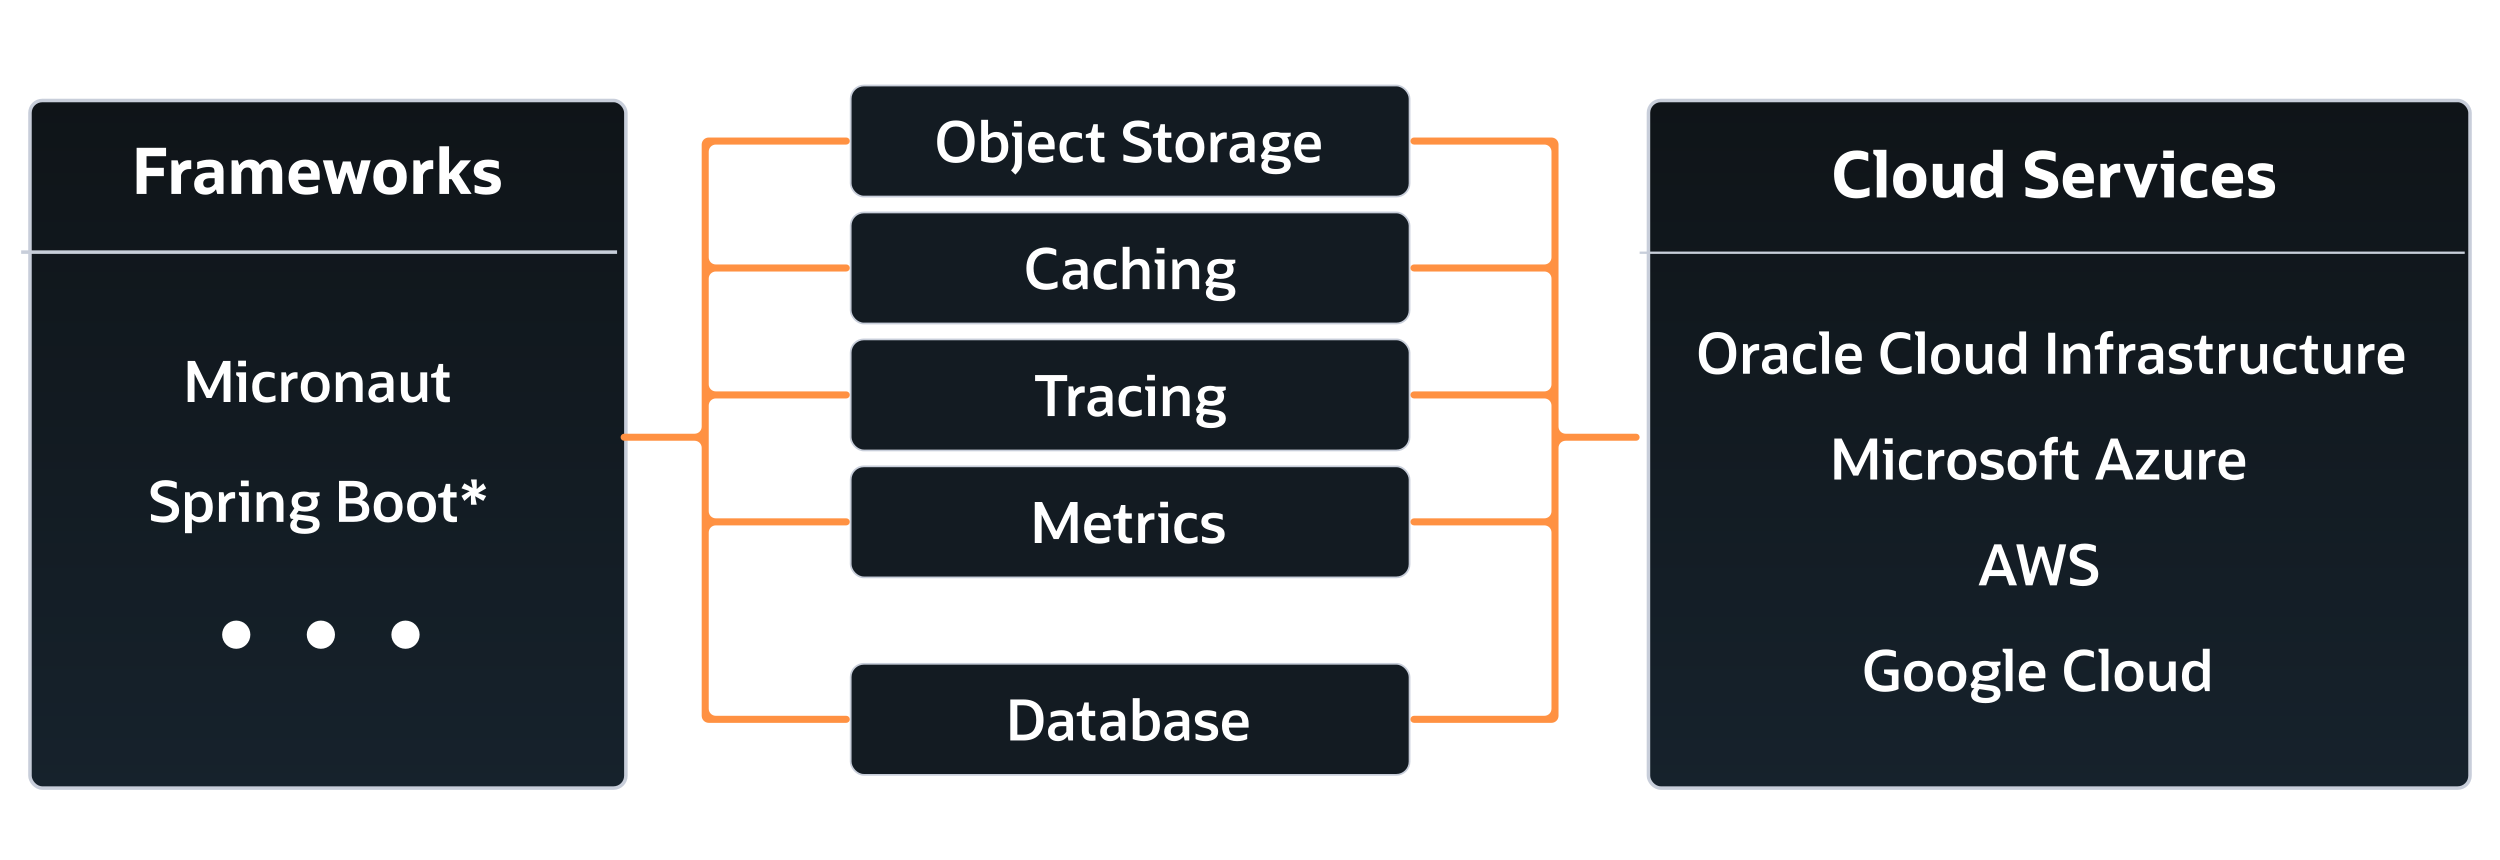 <svg width="709" height="244" viewBox="0 0 709 244" fill="none" xmlns="http://www.w3.org/2000/svg">
<g filter="url(#filter0_d_1146_18570)">
<rect x="6" y="24" width="170" height="196" rx="4" fill="white"/>
<rect x="6.5" y="24.5" width="169" height="195" rx="3.5" fill="url(#paint0_linear_1146_18570)" stroke="#C8CEDA"/>
</g>
<rect x="6" y="71" width="169" height="1" fill="#C8CEDA"/>
<path d="M38.746 55V41.914H47.098V44.29H41.554V47.584H46.468V49.96H41.554V55H38.746ZM51.341 55H48.605V45.478H50.387L50.765 46.882C51.077 46.426 51.467 46.072 51.935 45.82C52.403 45.556 52.943 45.424 53.555 45.424C53.819 45.424 54.047 45.442 54.239 45.478V47.944H53.663C53.051 47.944 52.541 48.106 52.133 48.43C51.725 48.742 51.461 49.162 51.341 49.69V55ZM61.612 55L61.252 53.668C60.928 54.148 60.502 54.526 59.974 54.802C59.458 55.078 58.882 55.216 58.246 55.216C57.262 55.216 56.482 54.946 55.906 54.406C55.342 53.866 55.06 53.122 55.06 52.174C55.06 51.178 55.438 50.392 56.194 49.816C56.95 49.24 57.97 48.952 59.254 48.952H60.82V48.61C60.82 48.082 60.688 47.74 60.424 47.584C60.16 47.428 59.746 47.35 59.182 47.35C58.174 47.35 57.088 47.578 55.924 48.034V45.964C56.404 45.76 56.962 45.592 57.598 45.46C58.246 45.328 58.9 45.262 59.56 45.262C60.808 45.262 61.756 45.55 62.404 46.126C63.064 46.69 63.394 47.506 63.394 48.574V55H61.612ZM58.948 53.218C59.344 53.218 59.71 53.116 60.046 52.912C60.382 52.708 60.658 52.432 60.874 52.084V50.536H59.596C58.972 50.536 58.486 50.656 58.138 50.896C57.802 51.136 57.634 51.478 57.634 51.922C57.634 52.786 58.072 53.218 58.948 53.218ZM65.673 55V45.478H67.455L67.833 46.882C68.637 45.802 69.681 45.262 70.965 45.262C72.273 45.262 73.179 45.772 73.683 46.792C74.055 46.312 74.511 45.94 75.051 45.676C75.603 45.4 76.191 45.262 76.815 45.262C77.859 45.262 78.657 45.598 79.209 46.27C79.761 46.93 80.037 47.89 80.037 49.15V55H77.301V49.24C77.301 48.076 76.851 47.494 75.951 47.494C75.543 47.494 75.189 47.62 74.889 47.872C74.589 48.124 74.361 48.478 74.205 48.934V55H71.505V49.24C71.505 48.076 71.061 47.494 70.173 47.494C69.765 47.494 69.405 47.62 69.093 47.872C68.793 48.124 68.565 48.478 68.409 48.934V55H65.673ZM90.222 54.55C89.298 54.994 88.194 55.216 86.91 55.216C85.278 55.216 84.024 54.79 83.148 53.938C82.272 53.074 81.834 51.832 81.834 50.212C81.834 48.664 82.254 47.452 83.094 46.576C83.946 45.7 85.116 45.262 86.604 45.262C87.924 45.262 88.932 45.646 89.628 46.414C90.324 47.182 90.672 48.244 90.672 49.6V50.986H84.552C84.66 51.73 84.924 52.27 85.344 52.606C85.776 52.942 86.394 53.11 87.198 53.11C87.702 53.11 88.182 53.068 88.638 52.984C89.106 52.888 89.634 52.726 90.222 52.498V54.55ZM86.568 47.242C85.284 47.242 84.594 47.896 84.498 49.204H88.242C88.218 48.592 88.056 48.112 87.756 47.764C87.456 47.416 87.06 47.242 86.568 47.242ZM94.243 55L91.561 45.478H94.297L95.683 50.95L97.231 45.784H99.445L101.011 51.112L102.451 45.478H105.115L102.433 55H100.273L98.293 48.826L96.403 55H94.243ZM110.615 55.216C109.127 55.216 107.963 54.778 107.123 53.902C106.295 53.026 105.881 51.802 105.881 50.23C105.881 48.658 106.295 47.44 107.123 46.576C107.963 45.7 109.127 45.262 110.615 45.262C112.115 45.262 113.279 45.7 114.107 46.576C114.935 47.44 115.349 48.658 115.349 50.23C115.349 51.802 114.935 53.026 114.107 53.902C113.279 54.778 112.115 55.216 110.615 55.216ZM110.615 53.146C111.935 53.146 112.595 52.174 112.595 50.23C112.595 48.298 111.935 47.332 110.615 47.332C109.295 47.332 108.635 48.298 108.635 50.23C108.635 52.174 109.295 53.146 110.615 53.146ZM119.966 55H117.23V45.478H119.012L119.39 46.882C119.702 46.426 120.092 46.072 120.56 45.82C121.028 45.556 121.568 45.424 122.18 45.424C122.444 45.424 122.672 45.442 122.864 45.478V47.944H122.288C121.676 47.944 121.166 48.106 120.758 48.43C120.35 48.742 120.086 49.162 119.966 49.69V55ZM124.613 55V41.482H127.349V49.24L130.607 45.478H133.595L130.175 49.42L133.757 55H130.697L128.087 50.824H127.349V55H124.613ZM134.605 54.586V52.426C135.217 52.654 135.775 52.822 136.279 52.93C136.783 53.026 137.305 53.074 137.845 53.074C138.877 53.074 139.393 52.81 139.393 52.282C139.393 52.078 139.291 51.91 139.087 51.778C138.895 51.646 138.571 51.514 138.115 51.382L136.783 51.004C135.979 50.764 135.373 50.428 134.965 49.996C134.557 49.564 134.353 49 134.353 48.304C134.353 47.356 134.713 46.612 135.433 46.072C136.153 45.532 137.143 45.262 138.403 45.262C138.943 45.262 139.489 45.31 140.041 45.406C140.593 45.502 141.067 45.634 141.463 45.802V47.926C140.479 47.554 139.477 47.368 138.457 47.368C137.497 47.368 137.017 47.614 137.017 48.106C137.017 48.274 137.113 48.424 137.305 48.556C137.497 48.688 137.815 48.82 138.259 48.952L139.591 49.33C140.503 49.594 141.139 49.93 141.499 50.338C141.871 50.746 142.057 51.34 142.057 52.12C142.057 53.14 141.703 53.914 140.995 54.442C140.287 54.958 139.255 55.216 137.899 55.216C137.287 55.216 136.675 55.156 136.063 55.036C135.451 54.928 134.965 54.778 134.605 54.586Z" fill="white"/>
<path d="M53.216 114V102.368H55.296L59.328 110.688L63.296 102.368H65.36V114H63.408V105.824L59.984 112.88H58.576L55.168 105.936V114H53.216ZM67.538 103.888V102.288H69.762V103.888H67.538ZM67.826 114V107.008L66.978 106.384V105.584H69.778V114H67.826ZM78.123 112.096V113.68C77.792 113.84 77.403 113.963 76.955 114.048C76.507 114.144 76.037 114.192 75.547 114.192C72.869 114.192 71.531 112.693 71.531 109.696C71.531 108.331 71.888 107.275 72.603 106.528C73.328 105.781 74.347 105.408 75.659 105.408C76.501 105.408 77.243 105.552 77.883 105.84V107.408C77.275 107.099 76.656 106.944 76.027 106.944C74.341 106.944 73.499 107.861 73.499 109.696C73.499 110.699 73.691 111.44 74.075 111.92C74.469 112.4 75.067 112.64 75.867 112.64C76.507 112.64 77.259 112.459 78.123 112.096ZM79.792 114V105.584H81.088L81.392 106.976C81.659 106.528 81.995 106.181 82.4 105.936C82.805 105.68 83.28 105.552 83.824 105.552C84.026 105.552 84.213 105.568 84.384 105.6V107.344H83.92C83.333 107.344 82.853 107.509 82.48 107.84C82.106 108.16 81.861 108.587 81.744 109.12V114H79.792ZM89.392 114.176C88.102 114.176 87.094 113.792 86.368 113.024C85.654 112.256 85.296 111.179 85.296 109.792C85.296 108.405 85.654 107.328 86.368 106.56C87.094 105.792 88.102 105.408 89.392 105.408C90.694 105.408 91.702 105.792 92.416 106.56C93.131 107.328 93.488 108.405 93.488 109.792C93.488 111.179 93.131 112.256 92.416 113.024C91.702 113.792 90.694 114.176 89.392 114.176ZM89.392 112.656C90.811 112.656 91.52 111.701 91.52 109.792C91.52 107.883 90.811 106.928 89.392 106.928C87.974 106.928 87.264 107.883 87.264 109.792C87.264 111.701 87.974 112.656 89.392 112.656ZM95.245 114V105.584H96.541L96.829 106.944C97.202 106.453 97.64 106.075 98.141 105.808C98.653 105.541 99.224 105.408 99.853 105.408C100.824 105.408 101.565 105.701 102.077 106.288C102.589 106.864 102.845 107.707 102.845 108.816V114H100.893V108.88C100.893 107.643 100.365 107.024 99.309 107.024C98.85 107.024 98.429 107.163 98.045 107.44C97.672 107.717 97.389 108.091 97.197 108.56V114H95.245ZM110.29 114L110.018 112.752C109.709 113.211 109.32 113.568 108.85 113.824C108.381 114.069 107.864 114.192 107.298 114.192C106.434 114.192 105.746 113.952 105.234 113.472C104.733 112.992 104.482 112.341 104.482 111.52C104.482 110.645 104.802 109.957 105.442 109.456C106.082 108.955 106.957 108.704 108.066 108.704H109.65V108.304C109.65 107.771 109.538 107.408 109.314 107.216C109.09 107.024 108.696 106.928 108.13 106.928C107.288 106.928 106.328 107.125 105.25 107.52V106C105.677 105.819 106.162 105.675 106.706 105.568C107.25 105.461 107.784 105.408 108.306 105.408C110.493 105.408 111.586 106.368 111.586 108.288V114H110.29ZM107.698 112.72C108.093 112.72 108.466 112.619 108.818 112.416C109.17 112.203 109.458 111.909 109.682 111.536V109.952H108.29C107 109.952 106.354 110.421 106.354 111.36C106.354 111.787 106.472 112.123 106.706 112.368C106.941 112.603 107.272 112.72 107.698 112.72ZM113.697 110.768V105.584H115.649V110.704C115.649 111.941 116.139 112.56 117.121 112.56C117.558 112.56 117.963 112.421 118.337 112.144C118.721 111.867 119.009 111.493 119.201 111.024V105.584H121.153V114H119.857L119.553 112.64C119.201 113.131 118.769 113.509 118.257 113.776C117.755 114.043 117.206 114.176 116.609 114.176C115.67 114.176 114.95 113.883 114.449 113.296C113.947 112.709 113.697 111.867 113.697 110.768ZM123.722 111.264V107.104H122.266V106.128L123.77 105.552L124.426 103.216H125.674V105.584H127.482V107.104H125.674V111.248C125.674 111.696 125.775 112.021 125.978 112.224C126.18 112.416 126.479 112.512 126.874 112.512C126.991 112.512 127.114 112.512 127.242 112.512C127.38 112.501 127.492 112.491 127.578 112.48V114.016C127.364 114.048 127.167 114.069 126.986 114.08C126.815 114.091 126.623 114.096 126.41 114.096C125.503 114.096 124.826 113.867 124.378 113.408C123.94 112.949 123.722 112.235 123.722 111.264Z" fill="white"/>
<path d="M42.816 147.536V145.76C44.011 146.229 45.163 146.464 46.272 146.464C47.051 146.464 47.659 146.32 48.096 146.032C48.544 145.744 48.768 145.349 48.768 144.848C48.768 144.475 48.629 144.171 48.352 143.936C48.075 143.691 47.557 143.435 46.8 143.168L45.584 142.72C44.549 142.336 43.808 141.888 43.36 141.376C42.923 140.853 42.704 140.219 42.704 139.472C42.704 138.448 43.088 137.643 43.856 137.056C44.624 136.459 45.669 136.16 46.992 136.16C47.547 136.16 48.101 136.219 48.656 136.336C49.221 136.453 49.712 136.613 50.128 136.816V138.592C49.029 138.133 47.989 137.904 47.008 137.904C45.483 137.904 44.72 138.395 44.72 139.376C44.72 139.728 44.859 140.016 45.136 140.24C45.413 140.464 45.92 140.715 46.656 140.992L47.888 141.44C48.965 141.835 49.717 142.288 50.144 142.8C50.581 143.312 50.8 143.973 50.8 144.784C50.8 145.851 50.421 146.688 49.664 147.296C48.907 147.904 47.845 148.208 46.48 148.208C46.043 148.208 45.589 148.176 45.12 148.112C44.661 148.059 44.229 147.984 43.824 147.888C43.419 147.781 43.083 147.664 42.816 147.536ZM52.464 151.216V139.584H53.76L54.048 140.88C54.378 140.411 54.778 140.048 55.248 139.792C55.728 139.536 56.24 139.408 56.784 139.408C57.893 139.408 58.762 139.797 59.392 140.576C60.021 141.344 60.336 142.421 60.336 143.808C60.336 145.195 60.021 146.272 59.392 147.04C58.773 147.797 57.904 148.176 56.784 148.176C55.866 148.176 55.077 147.861 54.416 147.232V151.216H52.464ZM56.416 140.976C56.01 140.976 55.626 141.088 55.264 141.312C54.912 141.525 54.624 141.813 54.4 142.176V145.68C54.933 146.309 55.605 146.624 56.416 146.624C57.045 146.624 57.525 146.384 57.856 145.904C58.197 145.413 58.368 144.709 58.368 143.792C58.368 142.875 58.197 142.176 57.856 141.696C57.525 141.216 57.045 140.976 56.416 140.976ZM62.089 148V139.584H63.385L63.689 140.976C63.955 140.528 64.291 140.181 64.697 139.936C65.102 139.68 65.577 139.552 66.121 139.552C66.323 139.552 66.51 139.568 66.681 139.6V141.344H66.217C65.63 141.344 65.15 141.509 64.777 141.84C64.403 142.16 64.158 142.587 64.041 143.12V148H62.089ZM68.319 137.888V136.288H70.543V137.888H68.319ZM68.607 148V141.008L67.759 140.384V139.584H70.559V148H68.607ZM72.792 148V139.584H74.088L74.376 140.944C74.749 140.453 75.186 140.075 75.688 139.808C76.2 139.541 76.77 139.408 77.4 139.408C78.371 139.408 79.112 139.701 79.624 140.288C80.136 140.864 80.392 141.707 80.392 142.816V148H78.44V142.88C78.44 141.643 77.912 141.024 76.856 141.024C76.397 141.024 75.976 141.163 75.592 141.44C75.219 141.717 74.936 142.091 74.744 142.56V148H72.792ZM82.445 147.072L82.157 146.096L83.485 144.144C82.963 143.653 82.701 143.019 82.701 142.24C82.701 141.355 83.01 140.661 83.629 140.16C84.258 139.659 85.133 139.408 86.253 139.408C86.819 139.408 87.341 139.488 87.821 139.648L90.637 139.632V140.608L89.645 140.96C89.987 141.333 90.157 141.808 90.157 142.384C90.157 143.227 89.826 143.888 89.165 144.368C88.504 144.848 87.592 145.088 86.429 145.088C85.789 145.088 85.219 145.008 84.717 144.848L84.061 145.824L87.997 146.336C88.904 146.443 89.57 146.693 89.997 147.088C90.434 147.472 90.653 148.011 90.653 148.704C90.653 149.536 90.275 150.192 89.517 150.672C88.76 151.163 87.731 151.408 86.429 151.408C85.096 151.408 84.072 151.2 83.357 150.784C82.653 150.379 82.301 149.792 82.301 149.024C82.301 148.331 82.621 147.723 83.261 147.2L82.445 147.072ZM84.509 142.24C84.509 143.221 85.149 143.712 86.429 143.712C87.709 143.712 88.349 143.221 88.349 142.24C88.349 141.269 87.709 140.784 86.429 140.784C85.149 140.784 84.509 141.269 84.509 142.24ZM84.157 148.64C84.157 149.504 84.915 149.936 86.429 149.936C87.165 149.936 87.736 149.835 88.141 149.632C88.557 149.429 88.765 149.147 88.765 148.784C88.765 148.507 88.68 148.299 88.509 148.16C88.349 148.032 88.056 147.936 87.629 147.872L84.701 147.424C84.338 147.776 84.157 148.181 84.157 148.64ZM96.138 148V136.368H100.042C101.482 136.368 102.538 136.619 103.21 137.12C103.893 137.621 104.234 138.411 104.234 139.488C104.234 140.011 104.09 140.48 103.802 140.896C103.525 141.301 103.135 141.621 102.634 141.856C104.031 142.272 104.73 143.2 104.73 144.64C104.73 146.88 103.21 148 100.17 148H96.138ZM98.058 141.296H99.674C100.602 141.296 101.263 141.168 101.658 140.912C102.053 140.656 102.25 140.224 102.25 139.616C102.25 138.987 102.058 138.549 101.674 138.304C101.29 138.048 100.623 137.92 99.674 137.92H98.058V141.296ZM98.058 146.432H99.978C100.949 146.432 101.647 146.288 102.074 146C102.501 145.712 102.714 145.248 102.714 144.608C102.714 143.979 102.495 143.52 102.058 143.232C101.631 142.944 100.938 142.8 99.978 142.8H98.058V146.432ZM110.08 148.176C108.789 148.176 107.781 147.792 107.056 147.024C106.341 146.256 105.984 145.179 105.984 143.792C105.984 142.405 106.341 141.328 107.056 140.56C107.781 139.792 108.789 139.408 110.08 139.408C111.381 139.408 112.389 139.792 113.104 140.56C113.818 141.328 114.176 142.405 114.176 143.792C114.176 145.179 113.818 146.256 113.104 147.024C112.389 147.792 111.381 148.176 110.08 148.176ZM110.08 146.656C111.498 146.656 112.208 145.701 112.208 143.792C112.208 141.883 111.498 140.928 110.08 140.928C108.661 140.928 107.952 141.883 107.952 143.792C107.952 145.701 108.661 146.656 110.08 146.656ZM119.549 148.176C118.258 148.176 117.25 147.792 116.525 147.024C115.81 146.256 115.453 145.179 115.453 143.792C115.453 142.405 115.81 141.328 116.525 140.56C117.25 139.792 118.258 139.408 119.549 139.408C120.85 139.408 121.858 139.792 122.573 140.56C123.287 141.328 123.645 142.405 123.645 143.792C123.645 145.179 123.287 146.256 122.573 147.024C121.858 147.792 120.85 148.176 119.549 148.176ZM119.549 146.656C120.967 146.656 121.677 145.701 121.677 143.792C121.677 141.883 120.967 140.928 119.549 140.928C118.13 140.928 117.421 141.883 117.421 143.792C117.421 145.701 118.13 146.656 119.549 146.656ZM125.737 145.264V141.104H124.281V140.128L125.785 139.552L126.441 137.216H127.689V139.584H129.497V141.104H127.689V145.248C127.689 145.696 127.791 146.021 127.993 146.224C128.196 146.416 128.495 146.512 128.889 146.512C129.007 146.512 129.129 146.512 129.257 146.512C129.396 146.501 129.508 146.491 129.593 146.48V148.016C129.38 148.048 129.183 148.069 129.001 148.08C128.831 148.091 128.639 148.096 128.425 148.096C127.519 148.096 126.841 147.867 126.393 147.408C125.956 146.949 125.737 146.235 125.737 145.264ZM131.691 142.064L130.875 140.64L133.211 139.296L130.875 138.48L131.691 137.072L134.027 138.416L133.563 135.984H135.195V138.704L137.067 137.072L137.883 138.496L135.563 139.84L137.883 140.656L137.067 142.064L134.731 140.72L135.195 143.152H133.563V140.448L131.691 142.064Z" fill="white"/>
<circle cx="67" cy="180" r="4" fill="white"/>
<circle cx="91" cy="180" r="4" fill="white"/>
<circle cx="115" cy="180" r="4" fill="white"/>
<g filter="url(#filter1_d_1146_18570)">
<rect x="465.5" y="24.5" width="233" height="195" rx="3.5" fill="url(#paint1_linear_1146_18570)" stroke="#C8CEDA"/>
</g>
<rect x="465" y="71.345" width="234" height="0.656" fill="#C8CEDA"/>
<path d="M530.205 53.138V55.478C529.737 55.694 529.191 55.874 528.567 56.018C527.955 56.174 527.277 56.252 526.533 56.252C524.433 56.252 522.843 55.658 521.763 54.47C520.683 53.27 520.143 51.548 520.143 49.304C520.143 47.924 520.407 46.742 520.935 45.758C521.463 44.762 522.213 44 523.185 43.472C524.157 42.932 525.315 42.662 526.659 42.662C527.295 42.662 527.883 42.728 528.423 42.86C528.963 42.992 529.437 43.16 529.845 43.364V45.74C529.209 45.5 528.657 45.332 528.189 45.236C527.733 45.14 527.289 45.092 526.857 45.092C525.621 45.092 524.673 45.458 524.013 46.19C523.353 46.922 523.023 47.96 523.023 49.304C523.023 50.756 523.347 51.878 523.995 52.67C524.643 53.45 525.597 53.84 526.857 53.84C527.361 53.84 527.871 53.786 528.387 53.678C528.915 53.558 529.521 53.378 530.205 53.138ZM532.249 56V44.408L531.259 43.58V42.482H534.985V56H532.249ZM541.609 56.216C540.121 56.216 538.957 55.778 538.117 54.902C537.289 54.026 536.875 52.802 536.875 51.23C536.875 49.658 537.289 48.44 538.117 47.576C538.957 46.7 540.121 46.262 541.609 46.262C543.109 46.262 544.273 46.7 545.101 47.576C545.929 48.44 546.343 49.658 546.343 51.23C546.343 52.802 545.929 54.026 545.101 54.902C544.273 55.778 543.109 56.216 541.609 56.216ZM541.609 54.146C542.929 54.146 543.589 53.174 543.589 51.23C543.589 49.298 542.929 48.332 541.609 48.332C540.289 48.332 539.629 49.298 539.629 51.23C539.629 53.174 540.289 54.146 541.609 54.146ZM548.134 52.328V46.478H550.87V52.238C550.87 53.402 551.326 53.984 552.238 53.984C552.646 53.984 553.018 53.858 553.354 53.606C553.702 53.342 553.972 52.988 554.164 52.544V46.478H556.9V56H555.118L554.74 54.542C553.864 55.658 552.754 56.216 551.41 56.216C550.354 56.216 549.544 55.88 548.98 55.208C548.416 54.536 548.134 53.576 548.134 52.328ZM566.193 56L565.815 54.596C565.047 55.676 564.051 56.216 562.827 56.216C561.579 56.216 560.595 55.778 559.875 54.902C559.155 54.014 558.795 52.796 558.795 51.248C558.795 49.676 559.143 48.452 559.839 47.576C560.547 46.7 561.537 46.262 562.809 46.262C563.757 46.262 564.567 46.58 565.239 47.216V42.482H567.975V56H566.193ZM561.549 51.23C561.549 52.19 561.711 52.928 562.035 53.444C562.359 53.96 562.815 54.218 563.403 54.218C563.775 54.218 564.123 54.128 564.447 53.948C564.783 53.756 565.059 53.504 565.275 53.192V49.124C564.795 48.548 564.177 48.26 563.421 48.26C562.821 48.26 562.359 48.518 562.035 49.034C561.711 49.538 561.549 50.27 561.549 51.23ZM565.635 52.418L565.527 52.706C565.575 52.61 565.611 52.514 565.635 52.418ZM574.443 55.532V53.03C575.823 53.546 577.149 53.804 578.421 53.804C579.177 53.804 579.771 53.678 580.203 53.426C580.635 53.174 580.851 52.826 580.851 52.382C580.851 52.07 580.713 51.812 580.437 51.608C580.161 51.392 579.627 51.152 578.835 50.888L577.467 50.42C576.351 50.036 575.535 49.544 575.019 48.944C574.515 48.332 574.263 47.552 574.263 46.604C574.263 45.788 574.467 45.086 574.875 44.498C575.295 43.91 575.883 43.46 576.639 43.148C577.395 42.824 578.295 42.662 579.339 42.662C579.999 42.662 580.647 42.728 581.283 42.86C581.931 42.98 582.495 43.148 582.975 43.364V45.866C582.363 45.626 581.739 45.446 581.103 45.326C580.467 45.194 579.879 45.128 579.339 45.128C577.851 45.128 577.107 45.566 577.107 46.442C577.107 46.778 577.245 47.054 577.521 47.27C577.809 47.474 578.343 47.708 579.123 47.972L580.491 48.44C581.667 48.848 582.501 49.346 582.993 49.934C583.485 50.51 583.731 51.296 583.731 52.292C583.731 53.516 583.293 54.482 582.417 55.19C581.553 55.898 580.329 56.252 578.745 56.252C578.229 56.252 577.689 56.222 577.125 56.162C576.573 56.102 576.057 56.018 575.577 55.91C575.109 55.802 574.731 55.676 574.443 55.532ZM593.374 55.55C592.45 55.994 591.346 56.216 590.062 56.216C588.43 56.216 587.176 55.79 586.3 54.938C585.424 54.074 584.986 52.832 584.986 51.212C584.986 49.664 585.406 48.452 586.246 47.576C587.098 46.7 588.268 46.262 589.756 46.262C591.076 46.262 592.084 46.646 592.78 47.414C593.476 48.182 593.824 49.244 593.824 50.6V51.986H587.704C587.812 52.73 588.076 53.27 588.496 53.606C588.928 53.942 589.546 54.11 590.35 54.11C590.854 54.11 591.334 54.068 591.79 53.984C592.258 53.888 592.786 53.726 593.374 53.498V55.55ZM589.72 48.242C588.436 48.242 587.746 48.896 587.65 50.204H591.394C591.37 49.592 591.208 49.112 590.908 48.764C590.608 48.416 590.212 48.242 589.72 48.242ZM598.403 56H595.667V46.478H597.449L597.827 47.882C598.139 47.426 598.529 47.072 598.997 46.82C599.465 46.556 600.005 46.424 600.617 46.424C600.881 46.424 601.109 46.442 601.301 46.478V48.944H600.725C600.113 48.944 599.603 49.106 599.195 49.43C598.787 49.742 598.523 50.162 598.403 50.69V56ZM605.962 56L602.236 46.478H605.134L607.132 52.562L609.13 46.478H611.92L608.194 56H605.962ZM613.488 44.804V42.698H616.512V44.804H613.488ZM613.776 56V48.404L612.786 47.576V46.478H616.512V56H613.776ZM625.998 53.57V55.712C625.626 55.856 625.188 55.976 624.684 56.072C624.18 56.168 623.664 56.216 623.136 56.216C619.98 56.216 618.402 54.524 618.402 51.14C618.402 49.628 618.834 48.44 619.698 47.576C620.574 46.7 621.774 46.262 623.298 46.262C624.126 46.262 624.936 46.4 625.728 46.676V48.782C625.14 48.482 624.492 48.332 623.784 48.332C622.944 48.332 622.296 48.566 621.84 49.034C621.384 49.49 621.156 50.192 621.156 51.14C621.156 52.052 621.354 52.778 621.75 53.318C622.158 53.846 622.752 54.11 623.532 54.11C623.916 54.11 624.312 54.062 624.72 53.966C625.128 53.87 625.554 53.738 625.998 53.57ZM635.685 55.55C634.761 55.994 633.657 56.216 632.373 56.216C630.741 56.216 629.487 55.79 628.611 54.938C627.735 54.074 627.297 52.832 627.297 51.212C627.297 49.664 627.717 48.452 628.557 47.576C629.409 46.7 630.579 46.262 632.067 46.262C633.387 46.262 634.395 46.646 635.091 47.414C635.787 48.182 636.135 49.244 636.135 50.6V51.986H630.015C630.123 52.73 630.387 53.27 630.807 53.606C631.239 53.942 631.857 54.11 632.661 54.11C633.165 54.11 633.645 54.068 634.101 53.984C634.569 53.888 635.097 53.726 635.685 53.498V55.55ZM632.031 48.242C630.747 48.242 630.057 48.896 629.961 50.204H633.705C633.681 49.592 633.519 49.112 633.219 48.764C632.919 48.416 632.523 48.242 632.031 48.242ZM637.758 55.586V53.426C638.37 53.654 638.928 53.822 639.432 53.93C639.936 54.026 640.458 54.074 640.998 54.074C642.03 54.074 642.546 53.81 642.546 53.282C642.546 53.078 642.444 52.91 642.24 52.778C642.048 52.646 641.724 52.514 641.268 52.382L639.936 52.004C639.132 51.764 638.526 51.428 638.118 50.996C637.71 50.564 637.506 50 637.506 49.304C637.506 48.356 637.866 47.612 638.586 47.072C639.306 46.532 640.296 46.262 641.556 46.262C642.096 46.262 642.642 46.31 643.194 46.406C643.746 46.502 644.22 46.634 644.616 46.802V48.926C643.632 48.554 642.63 48.368 641.61 48.368C640.65 48.368 640.17 48.614 640.17 49.106C640.17 49.274 640.266 49.424 640.458 49.556C640.65 49.688 640.968 49.82 641.412 49.952L642.744 50.33C643.656 50.594 644.292 50.93 644.652 51.338C645.024 51.746 645.21 52.34 645.21 53.12C645.21 54.14 644.856 54.914 644.148 55.442C643.44 55.958 642.408 56.216 641.052 56.216C640.44 56.216 639.828 56.156 639.216 56.036C638.604 55.928 638.118 55.778 637.758 55.586Z" fill="white"/>
<path d="M487.096 106.208C485.389 106.208 484.077 105.685 483.16 104.64C482.243 103.595 481.784 102.107 481.784 100.176C481.784 98.256 482.243 96.773 483.16 95.728C484.088 94.683 485.4 94.16 487.096 94.16C488.792 94.16 490.099 94.683 491.016 95.728C491.944 96.773 492.408 98.256 492.408 100.176C492.408 102.107 491.949 103.595 491.032 104.64C490.115 105.685 488.803 106.208 487.096 106.208ZM487.096 104.496C489.283 104.496 490.376 103.056 490.376 100.176C490.376 98.757 490.099 97.685 489.544 96.96C488.989 96.235 488.173 95.872 487.096 95.872C486.019 95.872 485.203 96.235 484.648 96.96C484.093 97.685 483.816 98.757 483.816 100.176C483.816 103.056 484.909 104.496 487.096 104.496ZM494.308 106V97.584H495.604L495.908 98.976C496.174 98.528 496.51 98.181 496.916 97.936C497.321 97.68 497.796 97.552 498.34 97.552C498.542 97.552 498.729 97.568 498.9 97.6V99.344H498.436C497.849 99.344 497.369 99.509 496.996 99.84C496.622 100.16 496.377 100.587 496.26 101.12V106H494.308ZM505.493 106L505.221 104.752C504.912 105.211 504.523 105.568 504.053 105.824C503.584 106.069 503.067 106.192 502.501 106.192C501.637 106.192 500.949 105.952 500.437 105.472C499.936 104.992 499.685 104.341 499.685 103.52C499.685 102.645 500.005 101.957 500.645 101.456C501.285 100.955 502.16 100.704 503.269 100.704H504.853V100.304C504.853 99.771 504.741 99.408 504.517 99.216C504.293 99.024 503.899 98.928 503.333 98.928C502.491 98.928 501.531 99.125 500.453 99.52V98C500.88 97.819 501.365 97.675 501.909 97.568C502.453 97.461 502.987 97.408 503.509 97.408C505.696 97.408 506.789 98.368 506.789 100.288V106H505.493ZM502.901 104.72C503.296 104.72 503.669 104.619 504.021 104.416C504.373 104.203 504.661 103.909 504.885 103.536V101.952H503.493C502.203 101.952 501.557 102.421 501.557 103.36C501.557 103.787 501.675 104.123 501.909 104.368C502.144 104.603 502.475 104.72 502.901 104.72ZM515.076 104.096V105.68C514.745 105.84 514.356 105.963 513.908 106.048C513.46 106.144 512.99 106.192 512.5 106.192C509.822 106.192 508.484 104.693 508.484 101.696C508.484 100.331 508.841 99.275 509.556 98.528C510.281 97.781 511.3 97.408 512.612 97.408C513.454 97.408 514.196 97.552 514.836 97.84V99.408C514.228 99.099 513.609 98.944 512.98 98.944C511.294 98.944 510.452 99.861 510.452 101.696C510.452 102.699 510.644 103.44 511.028 103.92C511.422 104.4 512.02 104.64 512.82 104.64C513.46 104.64 514.212 104.459 515.076 104.096ZM516.745 106V95.408L515.897 94.784V93.984H518.697V106H516.745ZM527.605 105.6C527.253 105.781 526.826 105.925 526.325 106.032C525.823 106.139 525.29 106.192 524.725 106.192C523.338 106.192 522.277 105.813 521.541 105.056C520.815 104.299 520.453 103.195 520.453 101.744C520.453 100.357 520.799 99.291 521.493 98.544C522.197 97.787 523.183 97.408 524.453 97.408C525.626 97.408 526.511 97.744 527.109 98.416C527.706 99.077 528.005 100.027 528.005 101.264V102.352H522.389C522.463 103.152 522.703 103.733 523.109 104.096C523.525 104.459 524.127 104.64 524.917 104.64C525.386 104.64 525.829 104.597 526.245 104.512C526.661 104.416 527.114 104.267 527.605 104.064V105.6ZM524.437 98.88C523.157 98.88 522.469 99.579 522.373 100.976H526.213C526.202 99.579 525.61 98.88 524.437 98.88ZM542.132 103.792V105.488C541.684 105.723 541.182 105.899 540.628 106.016C540.073 106.144 539.481 106.208 538.852 106.208C537.06 106.208 535.684 105.68 534.724 104.624C533.774 103.568 533.3 102.043 533.3 100.048C533.3 98.821 533.524 97.771 533.972 96.896C534.43 96.021 535.081 95.349 535.924 94.88C536.777 94.4 537.785 94.16 538.948 94.16C539.46 94.16 539.966 94.219 540.468 94.336C540.969 94.453 541.401 94.619 541.764 94.832V96.512C541.209 96.288 540.724 96.128 540.308 96.032C539.892 95.936 539.481 95.888 539.076 95.888C537.881 95.888 536.958 96.256 536.308 96.992C535.657 97.717 535.332 98.736 535.332 100.048C535.332 101.467 535.652 102.56 536.292 103.328C536.942 104.085 537.87 104.464 539.076 104.464C539.545 104.464 540.02 104.411 540.5 104.304C540.99 104.197 541.534 104.027 542.132 103.792ZM543.933 106V95.408L543.085 94.784V93.984H545.885V106H543.933ZM551.736 106.176C550.445 106.176 549.437 105.792 548.712 105.024C547.997 104.256 547.64 103.179 547.64 101.792C547.64 100.405 547.997 99.328 548.712 98.56C549.437 97.792 550.445 97.408 551.736 97.408C553.037 97.408 554.045 97.792 554.76 98.56C555.475 99.328 555.832 100.405 555.832 101.792C555.832 103.179 555.475 104.256 554.76 105.024C554.045 105.792 553.037 106.176 551.736 106.176ZM551.736 104.656C553.155 104.656 553.864 103.701 553.864 101.792C553.864 99.883 553.155 98.928 551.736 98.928C550.317 98.928 549.608 99.883 549.608 101.792C549.608 103.701 550.317 104.656 551.736 104.656ZM557.525 102.768V97.584H559.477V102.704C559.477 103.941 559.967 104.56 560.949 104.56C561.386 104.56 561.791 104.421 562.165 104.144C562.549 103.867 562.837 103.493 563.029 103.024V97.584H564.981V106H563.685L563.381 104.64C563.029 105.131 562.597 105.509 562.085 105.776C561.583 106.043 561.034 106.176 560.437 106.176C559.498 106.176 558.778 105.883 558.277 105.296C557.775 104.709 557.525 103.867 557.525 102.768ZM573.31 106L573.022 104.704C572.691 105.173 572.286 105.536 571.806 105.792C571.336 106.048 570.83 106.176 570.286 106.176C569.176 106.176 568.307 105.792 567.678 105.024C567.048 104.245 566.734 103.163 566.734 101.776C566.734 100.389 567.043 99.317 567.662 98.56C568.291 97.792 569.166 97.408 570.286 97.408C571.203 97.408 571.992 97.723 572.654 98.352V93.984H574.606V106H573.31ZM568.702 101.792C568.702 102.699 568.867 103.397 569.198 103.888C569.539 104.368 570.024 104.608 570.654 104.608C571.059 104.608 571.438 104.501 571.79 104.288C572.152 104.064 572.446 103.771 572.67 103.408V99.904C572.136 99.275 571.464 98.96 570.654 98.96C570.024 98.96 569.539 99.205 569.198 99.696C568.867 100.176 568.702 100.875 568.702 101.792ZM580.857 106V94.368H582.857V106H580.857ZM585.198 106V97.584H586.494L586.782 98.944C587.155 98.453 587.593 98.075 588.094 97.808C588.606 97.541 589.177 97.408 589.806 97.408C590.777 97.408 591.518 97.701 592.03 98.288C592.542 98.864 592.798 99.707 592.798 100.816V106H590.846V100.88C590.846 99.643 590.318 99.024 589.262 99.024C588.803 99.024 588.382 99.163 587.998 99.44C587.625 99.717 587.342 100.091 587.15 100.56V106H585.198ZM595.555 106V99.104H594.083V98.128L595.555 97.568V96.88C595.555 94.864 596.526 93.856 598.467 93.856C598.766 93.856 599.038 93.883 599.283 93.936V95.44C599.209 95.429 599.129 95.424 599.043 95.424C598.969 95.413 598.889 95.408 598.803 95.408C598.334 95.408 597.998 95.52 597.795 95.744C597.603 95.968 597.507 96.336 597.507 96.848V97.584H599.347V99.104H597.507V106H595.555ZM600.979 106V97.584H602.275L602.579 98.976C602.846 98.528 603.182 98.181 603.587 97.936C603.993 97.68 604.467 97.552 605.011 97.552C605.214 97.552 605.401 97.568 605.571 97.6V99.344H605.107C604.521 99.344 604.041 99.509 603.667 99.84C603.294 100.16 603.049 100.587 602.931 101.12V106H600.979ZM612.165 106L611.893 104.752C611.584 105.211 611.195 105.568 610.725 105.824C610.256 106.069 609.739 106.192 609.173 106.192C608.309 106.192 607.621 105.952 607.109 105.472C606.608 104.992 606.357 104.341 606.357 103.52C606.357 102.645 606.677 101.957 607.317 101.456C607.957 100.955 608.832 100.704 609.941 100.704H611.525V100.304C611.525 99.771 611.413 99.408 611.189 99.216C610.965 99.024 610.571 98.928 610.005 98.928C609.163 98.928 608.203 99.125 607.125 99.52V98C607.552 97.819 608.037 97.675 608.581 97.568C609.125 97.461 609.659 97.408 610.181 97.408C612.368 97.408 613.461 98.368 613.461 100.288V106H612.165ZM609.573 104.72C609.968 104.72 610.341 104.619 610.693 104.416C611.045 104.203 611.333 103.909 611.557 103.536V101.952H610.165C608.875 101.952 608.229 102.421 608.229 103.36C608.229 103.787 608.347 104.123 608.581 104.368C608.816 104.603 609.147 104.72 609.573 104.72ZM615.252 105.616V104.032C615.785 104.245 616.265 104.4 616.692 104.496C617.118 104.581 617.566 104.624 618.036 104.624C619.177 104.624 619.748 104.299 619.748 103.648C619.748 103.403 619.652 103.205 619.46 103.056C619.278 102.896 618.958 102.752 618.5 102.624L617.252 102.288C616.494 102.075 615.94 101.781 615.588 101.408C615.236 101.024 615.06 100.533 615.06 99.936C615.06 99.147 615.364 98.528 615.972 98.08C616.58 97.632 617.406 97.408 618.452 97.408C618.953 97.408 619.438 97.451 619.908 97.536C620.377 97.621 620.777 97.739 621.108 97.888V99.44C620.244 99.109 619.385 98.944 618.532 98.944C617.497 98.944 616.98 99.232 616.98 99.808C616.98 100.032 617.07 100.219 617.252 100.368C617.433 100.507 617.737 100.635 618.164 100.752L619.412 101.104C620.233 101.339 620.814 101.643 621.156 102.016C621.497 102.379 621.668 102.891 621.668 103.552C621.668 104.395 621.358 105.045 620.74 105.504C620.121 105.963 619.241 106.192 618.1 106.192C617.577 106.192 617.054 106.139 616.532 106.032C616.009 105.925 615.582 105.787 615.252 105.616ZM623.722 103.264V99.104H622.266V98.128L623.77 97.552L624.426 95.216H625.674V97.584H627.482V99.104H625.674V103.248C625.674 103.696 625.775 104.021 625.978 104.224C626.18 104.416 626.479 104.512 626.874 104.512C626.991 104.512 627.114 104.512 627.242 104.512C627.38 104.501 627.492 104.491 627.578 104.48V106.016C627.364 106.048 627.167 106.069 626.986 106.08C626.815 106.091 626.623 106.096 626.41 106.096C625.503 106.096 624.826 105.867 624.378 105.408C623.94 104.949 623.722 104.235 623.722 103.264ZM629.308 106V97.584H630.604L630.908 98.976C631.174 98.528 631.51 98.181 631.916 97.936C632.321 97.68 632.796 97.552 633.34 97.552C633.542 97.552 633.729 97.568 633.9 97.6V99.344H633.436C632.849 99.344 632.369 99.509 631.996 99.84C631.622 100.16 631.377 100.587 631.26 101.12V106H629.308ZM635.478 102.768V97.584H637.43V102.704C637.43 103.941 637.921 104.56 638.902 104.56C639.339 104.56 639.745 104.421 640.118 104.144C640.502 103.867 640.79 103.493 640.982 103.024V97.584H642.934V106H641.638L641.334 104.64C640.982 105.131 640.55 105.509 640.038 105.776C639.537 106.043 638.987 106.176 638.39 106.176C637.451 106.176 636.731 105.883 636.23 105.296C635.729 104.709 635.478 103.867 635.478 102.768ZM651.279 104.096V105.68C650.948 105.84 650.559 105.963 650.111 106.048C649.663 106.144 649.194 106.192 648.703 106.192C646.026 106.192 644.687 104.693 644.687 101.696C644.687 100.331 645.044 99.275 645.759 98.528C646.484 97.781 647.503 97.408 648.815 97.408C649.658 97.408 650.399 97.552 651.039 97.84V99.408C650.431 99.099 649.812 98.944 649.183 98.944C647.498 98.944 646.655 99.861 646.655 101.696C646.655 102.699 646.847 103.44 647.231 103.92C647.626 104.4 648.223 104.64 649.023 104.64C649.663 104.64 650.415 104.459 651.279 104.096ZM653.597 103.264V99.104H652.141V98.128L653.645 97.552L654.301 95.216H655.549V97.584H657.357V99.104H655.549V103.248C655.549 103.696 655.65 104.021 655.853 104.224C656.055 104.416 656.354 104.512 656.749 104.512C656.866 104.512 656.989 104.512 657.117 104.512C657.255 104.501 657.367 104.491 657.453 104.48V106.016C657.239 106.048 657.042 106.069 656.861 106.08C656.69 106.091 656.498 106.096 656.285 106.096C655.378 106.096 654.701 105.867 654.253 105.408C653.815 104.949 653.597 104.235 653.597 103.264ZM659.118 102.768V97.584H661.071V102.704C661.071 103.941 661.561 104.56 662.543 104.56C662.98 104.56 663.385 104.421 663.759 104.144C664.143 103.867 664.431 103.493 664.623 103.024V97.584H666.575V106H665.279L664.975 104.64C664.623 105.131 664.191 105.509 663.679 105.776C663.177 106.043 662.628 106.176 662.031 106.176C661.092 106.176 660.372 105.883 659.871 105.296C659.369 104.709 659.118 103.867 659.118 102.768ZM668.808 106V97.584H670.104L670.408 98.976C670.674 98.528 671.01 98.181 671.416 97.936C671.821 97.68 672.296 97.552 672.84 97.552C673.042 97.552 673.229 97.568 673.4 97.6V99.344H672.936C672.349 99.344 671.869 99.509 671.496 99.84C671.122 100.16 670.877 100.587 670.76 101.12V106H668.808ZM681.464 105.6C681.112 105.781 680.685 105.925 680.184 106.032C679.683 106.139 679.149 106.192 678.584 106.192C677.197 106.192 676.136 105.813 675.4 105.056C674.675 104.299 674.312 103.195 674.312 101.744C674.312 100.357 674.659 99.291 675.352 98.544C676.056 97.787 677.043 97.408 678.312 97.408C679.485 97.408 680.371 97.744 680.968 98.416C681.565 99.077 681.864 100.027 681.864 101.264V102.352H676.248C676.323 103.152 676.563 103.733 676.968 104.096C677.384 104.459 677.987 104.64 678.776 104.64C679.245 104.64 679.688 104.597 680.104 104.512C680.52 104.416 680.973 104.267 681.464 104.064V105.6ZM678.296 98.88C677.016 98.88 676.328 99.579 676.232 100.976H680.072C680.061 99.579 679.469 98.88 678.296 98.88Z" fill="white"/>
<path d="M520.216 136V124.368H522.296L526.328 132.688L530.296 124.368H532.36V136H530.408V127.824L526.984 134.88H525.576L522.168 127.936V136H520.216ZM534.538 125.888V124.288H536.762V125.888H534.538ZM534.826 136V129.008L533.978 128.384V127.584H536.778V136H534.826ZM545.123 134.096V135.68C544.792 135.84 544.403 135.963 543.955 136.048C543.507 136.144 543.037 136.192 542.547 136.192C539.869 136.192 538.531 134.693 538.531 131.696C538.531 130.331 538.888 129.275 539.603 128.528C540.328 127.781 541.347 127.408 542.659 127.408C543.501 127.408 544.243 127.552 544.883 127.84V129.408C544.275 129.099 543.656 128.944 543.027 128.944C541.341 128.944 540.499 129.861 540.499 131.696C540.499 132.699 540.691 133.44 541.075 133.92C541.469 134.4 542.067 134.64 542.867 134.64C543.507 134.64 544.259 134.459 545.123 134.096ZM546.792 136V127.584H548.088L548.392 128.976C548.659 128.528 548.995 128.181 549.4 127.936C549.805 127.68 550.28 127.552 550.824 127.552C551.027 127.552 551.213 127.568 551.384 127.6V129.344H550.92C550.333 129.344 549.853 129.509 549.48 129.84C549.107 130.16 548.861 130.587 548.744 131.12V136H546.792ZM556.392 136.176C555.102 136.176 554.094 135.792 553.368 135.024C552.654 134.256 552.296 133.179 552.296 131.792C552.296 130.405 552.654 129.328 553.368 128.56C554.094 127.792 555.102 127.408 556.392 127.408C557.694 127.408 558.702 127.792 559.416 128.56C560.131 129.328 560.488 130.405 560.488 131.792C560.488 133.179 560.131 134.256 559.416 135.024C558.702 135.792 557.694 136.176 556.392 136.176ZM556.392 134.656C557.811 134.656 558.52 133.701 558.52 131.792C558.52 129.883 557.811 128.928 556.392 128.928C554.974 128.928 554.264 129.883 554.264 131.792C554.264 133.701 554.974 134.656 556.392 134.656ZM561.861 135.616V134.032C562.394 134.245 562.874 134.4 563.301 134.496C563.728 134.581 564.176 134.624 564.645 134.624C565.786 134.624 566.357 134.299 566.357 133.648C566.357 133.403 566.261 133.205 566.069 133.056C565.888 132.896 565.568 132.752 565.109 132.624L563.861 132.288C563.104 132.075 562.549 131.781 562.197 131.408C561.845 131.024 561.669 130.533 561.669 129.936C561.669 129.147 561.973 128.528 562.581 128.08C563.189 127.632 564.016 127.408 565.061 127.408C565.562 127.408 566.048 127.451 566.517 127.536C566.986 127.621 567.386 127.739 567.717 127.888V129.44C566.853 129.109 565.994 128.944 565.141 128.944C564.106 128.944 563.589 129.232 563.589 129.808C563.589 130.032 563.68 130.219 563.861 130.368C564.042 130.507 564.346 130.635 564.773 130.752L566.021 131.104C566.842 131.339 567.424 131.643 567.765 132.016C568.106 132.379 568.277 132.891 568.277 133.552C568.277 134.395 567.968 135.045 567.349 135.504C566.73 135.963 565.85 136.192 564.709 136.192C564.186 136.192 563.664 136.139 563.141 136.032C562.618 135.925 562.192 135.787 561.861 135.616ZM573.455 136.176C572.164 136.176 571.156 135.792 570.431 135.024C569.716 134.256 569.359 133.179 569.359 131.792C569.359 130.405 569.716 129.328 570.431 128.56C571.156 127.792 572.164 127.408 573.455 127.408C574.756 127.408 575.764 127.792 576.479 128.56C577.193 129.328 577.551 130.405 577.551 131.792C577.551 133.179 577.193 134.256 576.479 135.024C575.764 135.792 574.756 136.176 573.455 136.176ZM573.455 134.656C574.873 134.656 575.583 133.701 575.583 131.792C575.583 129.883 574.873 128.928 573.455 128.928C572.036 128.928 571.327 129.883 571.327 131.792C571.327 133.701 572.036 134.656 573.455 134.656ZM579.884 136V129.104H578.412V128.128L579.884 127.568V126.88C579.884 124.864 580.854 123.856 582.796 123.856C583.094 123.856 583.366 123.883 583.612 123.936V125.44C583.537 125.429 583.457 125.424 583.372 125.424C583.297 125.413 583.217 125.408 583.132 125.408C582.662 125.408 582.326 125.52 582.124 125.744C581.932 125.968 581.836 126.336 581.836 126.848V127.584H583.676V129.104H581.836V136H579.884ZM585.644 133.264V129.104H584.188V128.128L585.692 127.552L586.348 125.216H587.596V127.584H589.404V129.104H587.596V133.248C587.596 133.696 587.697 134.021 587.9 134.224C588.102 134.416 588.401 134.512 588.796 134.512C588.913 134.512 589.036 134.512 589.164 134.512C589.302 134.501 589.414 134.491 589.5 134.48V136.016C589.286 136.048 589.089 136.069 588.908 136.08C588.737 136.091 588.545 136.096 588.332 136.096C587.425 136.096 586.748 135.867 586.299 135.408C585.862 134.949 585.644 134.235 585.644 133.264ZM594.159 136L598.607 124.368H600.575L605.055 136H602.831L601.935 133.376H597.199L596.303 136H594.159ZM597.775 131.68H601.359L599.551 126.416L597.775 131.68ZM605.748 136V134.8L609.94 129.088H605.876V127.584H612.244V128.784L608.052 134.496H612.372V136H605.748ZM613.993 132.768V127.584H615.946V132.704C615.946 133.941 616.436 134.56 617.418 134.56C617.855 134.56 618.26 134.421 618.634 134.144C619.018 133.867 619.306 133.493 619.498 133.024V127.584H621.45V136H620.154L619.85 134.64C619.498 135.131 619.066 135.509 618.554 135.776C618.052 136.043 617.503 136.176 616.906 136.176C615.967 136.176 615.247 135.883 614.746 135.296C614.244 134.709 613.993 133.867 613.993 132.768ZM623.683 136V127.584H624.979L625.283 128.976C625.549 128.528 625.885 128.181 626.291 127.936C626.696 127.68 627.171 127.552 627.715 127.552C627.917 127.552 628.104 127.568 628.275 127.6V129.344H627.811C627.224 129.344 626.744 129.509 626.371 129.84C625.997 130.16 625.752 130.587 625.635 131.12V136H623.683ZM636.339 135.6C635.987 135.781 635.56 135.925 635.059 136.032C634.558 136.139 634.024 136.192 633.459 136.192C632.072 136.192 631.011 135.813 630.275 135.056C629.55 134.299 629.187 133.195 629.187 131.744C629.187 130.357 629.534 129.291 630.227 128.544C630.931 127.787 631.918 127.408 633.187 127.408C634.36 127.408 635.246 127.744 635.843 128.416C636.44 129.077 636.739 130.027 636.739 131.264V132.352H631.123C631.198 133.152 631.438 133.733 631.843 134.096C632.259 134.459 632.862 134.64 633.651 134.64C634.12 134.64 634.563 134.597 634.979 134.512C635.395 134.416 635.848 134.267 636.339 134.064V135.6ZM633.171 128.88C631.891 128.88 631.203 129.579 631.107 130.976H634.947C634.936 129.579 634.344 128.88 633.171 128.88Z" fill="white"/>
<path d="M561.128 166L565.576 154.368H567.544L572.024 166H569.8L568.904 163.376H564.168L563.272 166H561.128ZM564.744 161.68H568.328L566.52 156.416L564.744 161.68ZM574.492 166L571.804 154.368H573.82L575.74 162.88L578.028 155.008H579.74L582.108 162.928L584.028 154.368H585.98L583.292 166H581.372L578.86 157.696L576.412 166H574.492ZM587.082 165.536V163.76C588.276 164.229 589.428 164.464 590.538 164.464C591.316 164.464 591.924 164.32 592.362 164.032C592.81 163.744 593.034 163.349 593.034 162.848C593.034 162.475 592.895 162.171 592.618 161.936C592.34 161.691 591.823 161.435 591.066 161.168L589.85 160.72C588.815 160.336 588.074 159.888 587.626 159.376C587.188 158.853 586.97 158.219 586.97 157.472C586.97 156.448 587.354 155.643 588.122 155.056C588.89 154.459 589.935 154.16 591.258 154.16C591.812 154.16 592.367 154.219 592.922 154.336C593.487 154.453 593.978 154.613 594.394 154.816V156.592C593.295 156.133 592.255 155.904 591.274 155.904C589.748 155.904 588.986 156.395 588.986 157.376C588.986 157.728 589.124 158.016 589.402 158.24C589.679 158.464 590.186 158.715 590.922 158.992L592.154 159.44C593.231 159.835 593.983 160.288 594.41 160.8C594.847 161.312 595.066 161.973 595.066 162.784C595.066 163.851 594.687 164.688 593.93 165.296C593.172 165.904 592.111 166.208 590.746 166.208C590.308 166.208 589.855 166.176 589.386 166.112C588.927 166.059 588.495 165.984 588.09 165.888C587.684 165.781 587.348 165.664 587.082 165.536Z" fill="white"/>
<path d="M534.32 191.008V189.856H538.416V195.424C537.893 195.68 537.301 195.872 536.64 196C535.979 196.139 535.301 196.208 534.608 196.208C532.699 196.208 531.248 195.691 530.256 194.656C529.275 193.611 528.784 192.075 528.784 190.048C528.784 188.811 529.024 187.755 529.504 186.88C529.984 186.005 530.672 185.333 531.568 184.864C532.475 184.395 533.563 184.16 534.832 184.16C535.355 184.16 535.856 184.208 536.336 184.304C536.827 184.389 537.275 184.523 537.68 184.704V186.4C537.147 186.219 536.661 186.091 536.224 186.016C535.787 185.931 535.349 185.888 534.912 185.888C533.6 185.888 532.587 186.251 531.872 186.976C531.168 187.691 530.816 188.715 530.816 190.048C530.816 192.992 532.096 194.464 534.656 194.464C535.275 194.464 535.899 194.4 536.528 194.272V191.6L534.32 191.008ZM544.095 196.176C542.805 196.176 541.797 195.792 541.071 195.024C540.357 194.256 539.999 193.179 539.999 191.792C539.999 190.405 540.357 189.328 541.071 188.56C541.797 187.792 542.805 187.408 544.095 187.408C545.397 187.408 546.405 187.792 547.119 188.56C547.834 189.328 548.191 190.405 548.191 191.792C548.191 193.179 547.834 194.256 547.119 195.024C546.405 195.792 545.397 196.176 544.095 196.176ZM544.095 194.656C545.514 194.656 546.223 193.701 546.223 191.792C546.223 189.883 545.514 188.928 544.095 188.928C542.677 188.928 541.967 189.883 541.967 191.792C541.967 193.701 542.677 194.656 544.095 194.656ZM553.564 196.176C552.273 196.176 551.265 195.792 550.54 195.024C549.825 194.256 549.468 193.179 549.468 191.792C549.468 190.405 549.825 189.328 550.54 188.56C551.265 187.792 552.273 187.408 553.564 187.408C554.865 187.408 555.873 187.792 556.588 188.56C557.303 189.328 557.66 190.405 557.66 191.792C557.66 193.179 557.303 194.256 556.588 195.024C555.873 195.792 554.865 196.176 553.564 196.176ZM553.564 194.656C554.983 194.656 555.692 193.701 555.692 191.792C555.692 189.883 554.983 188.928 553.564 188.928C552.145 188.928 551.436 189.883 551.436 191.792C551.436 193.701 552.145 194.656 553.564 194.656ZM559.133 195.072L558.845 194.096L560.173 192.144C559.65 191.653 559.389 191.019 559.389 190.24C559.389 189.355 559.698 188.661 560.317 188.16C560.946 187.659 561.821 187.408 562.941 187.408C563.506 187.408 564.029 187.488 564.509 187.648L567.325 187.632V188.608L566.333 188.96C566.674 189.333 566.845 189.808 566.845 190.384C566.845 191.227 566.514 191.888 565.853 192.368C565.191 192.848 564.279 193.088 563.117 193.088C562.477 193.088 561.906 193.008 561.405 192.848L560.749 193.824L564.685 194.336C565.591 194.443 566.258 194.693 566.685 195.088C567.122 195.472 567.341 196.011 567.341 196.704C567.341 197.536 566.962 198.192 566.205 198.672C565.447 199.163 564.418 199.408 563.117 199.408C561.783 199.408 560.759 199.2 560.045 198.784C559.341 198.379 558.989 197.792 558.989 197.024C558.989 196.331 559.309 195.723 559.949 195.2L559.133 195.072ZM561.197 190.24C561.197 191.221 561.837 191.712 563.117 191.712C564.397 191.712 565.037 191.221 565.037 190.24C565.037 189.269 564.397 188.784 563.117 188.784C561.837 188.784 561.197 189.269 561.197 190.24ZM560.845 196.64C560.845 197.504 561.602 197.936 563.117 197.936C563.853 197.936 564.423 197.835 564.829 197.632C565.245 197.429 565.453 197.147 565.453 196.784C565.453 196.507 565.367 196.299 565.197 196.16C565.037 196.032 564.743 195.936 564.317 195.872L561.389 195.424C561.026 195.776 560.845 196.181 560.845 196.64ZM568.808 196V185.408L567.96 184.784V183.984H570.76V196H568.808ZM579.667 195.6C579.315 195.781 578.888 195.925 578.387 196.032C577.886 196.139 577.352 196.192 576.787 196.192C575.4 196.192 574.339 195.813 573.603 195.056C572.878 194.299 572.515 193.195 572.515 191.744C572.515 190.357 572.862 189.291 573.555 188.544C574.259 187.787 575.246 187.408 576.515 187.408C577.688 187.408 578.574 187.744 579.171 188.416C579.768 189.077 580.067 190.027 580.067 191.264V192.352H574.451C574.526 193.152 574.766 193.733 575.171 194.096C575.587 194.459 576.19 194.64 576.979 194.64C577.448 194.64 577.891 194.597 578.307 194.512C578.723 194.416 579.176 194.267 579.667 194.064V195.6ZM576.499 188.88C575.219 188.88 574.531 189.579 574.435 190.976H578.275C578.264 189.579 577.672 188.88 576.499 188.88ZM594.194 193.792V195.488C593.746 195.723 593.245 195.899 592.69 196.016C592.135 196.144 591.543 196.208 590.914 196.208C589.122 196.208 587.746 195.68 586.786 194.624C585.837 193.568 585.362 192.043 585.362 190.048C585.362 188.821 585.586 187.771 586.034 186.896C586.493 186.021 587.143 185.349 587.986 184.88C588.839 184.4 589.847 184.16 591.01 184.16C591.522 184.16 592.029 184.219 592.53 184.336C593.031 184.453 593.463 184.619 593.826 184.832V186.512C593.271 186.288 592.786 186.128 592.37 186.032C591.954 185.936 591.543 185.888 591.138 185.888C589.943 185.888 589.021 186.256 588.37 186.992C587.719 187.717 587.394 188.736 587.394 190.048C587.394 191.467 587.714 192.56 588.354 193.328C589.005 194.085 589.933 194.464 591.138 194.464C591.607 194.464 592.082 194.411 592.562 194.304C593.053 194.197 593.597 194.027 594.194 193.792ZM595.995 196V185.408L595.147 184.784V183.984H597.947V196H595.995ZM603.799 196.176C602.508 196.176 601.5 195.792 600.775 195.024C600.06 194.256 599.703 193.179 599.703 191.792C599.703 190.405 600.06 189.328 600.775 188.56C601.5 187.792 602.508 187.408 603.799 187.408C605.1 187.408 606.108 187.792 606.823 188.56C607.537 189.328 607.895 190.405 607.895 191.792C607.895 193.179 607.537 194.256 606.823 195.024C606.108 195.792 605.1 196.176 603.799 196.176ZM603.799 194.656C605.217 194.656 605.927 193.701 605.927 191.792C605.927 189.883 605.217 188.928 603.799 188.928C602.38 188.928 601.671 189.883 601.671 191.792C601.671 193.701 602.38 194.656 603.799 194.656ZM609.587 192.768V187.584H611.539V192.704C611.539 193.941 612.03 194.56 613.011 194.56C613.449 194.56 613.854 194.421 614.227 194.144C614.611 193.867 614.899 193.493 615.091 193.024V187.584H617.043V196H615.747L615.443 194.64C615.091 195.131 614.659 195.509 614.147 195.776C613.646 196.043 613.097 196.176 612.499 196.176C611.561 196.176 610.841 195.883 610.339 195.296C609.838 194.709 609.587 193.867 609.587 192.768ZM625.372 196L625.084 194.704C624.754 195.173 624.348 195.536 623.868 195.792C623.399 196.048 622.892 196.176 622.348 196.176C621.239 196.176 620.37 195.792 619.74 195.024C619.111 194.245 618.796 193.163 618.796 191.776C618.796 190.389 619.106 189.317 619.724 188.56C620.354 187.792 621.228 187.408 622.348 187.408C623.266 187.408 624.055 187.723 624.716 188.352V183.984H626.668V196H625.372ZM620.764 191.792C620.764 192.699 620.93 193.397 621.26 193.888C621.602 194.368 622.087 194.608 622.716 194.608C623.122 194.608 623.5 194.501 623.852 194.288C624.215 194.064 624.508 193.771 624.732 193.408V189.904C624.199 189.275 623.527 188.96 622.716 188.96C622.087 188.96 621.602 189.205 621.26 189.696C620.93 190.176 620.764 190.875 620.764 191.792Z" fill="white"/>
<g filter="url(#filter2_d_1146_18570)">
<rect x="241.25" y="24.25" width="158.5" height="31.5" rx="3.75" fill="#131B22" stroke="#C8CEDA" stroke-width="0.5"/>
<path d="M271.096 46.208C269.389 46.208 268.077 45.685 267.16 44.64C266.243 43.595 265.784 42.107 265.784 40.176C265.784 38.256 266.243 36.773 267.16 35.728C268.088 34.683 269.4 34.16 271.096 34.16C272.792 34.16 274.099 34.683 275.016 35.728C275.944 36.773 276.408 38.256 276.408 40.176C276.408 42.107 275.949 43.595 275.032 44.64C274.115 45.685 272.803 46.208 271.096 46.208ZM271.096 44.496C273.283 44.496 274.376 43.056 274.376 40.176C274.376 38.757 274.099 37.685 273.544 36.96C272.989 36.235 272.173 35.872 271.096 35.872C270.019 35.872 269.203 36.235 268.648 36.96C268.093 37.685 267.816 38.757 267.816 40.176C267.816 43.056 268.909 44.496 271.096 44.496ZM278.26 45.6V33.984H280.212V38.336C280.862 37.717 281.63 37.408 282.516 37.408C283.625 37.408 284.473 37.776 285.06 38.512C285.657 39.248 285.956 40.304 285.956 41.68C285.956 43.077 285.556 44.181 284.756 44.992C283.966 45.792 282.873 46.192 281.476 46.192C280.942 46.192 280.372 46.133 279.764 46.016C279.166 45.909 278.665 45.771 278.26 45.6ZM282.068 38.864C281.353 38.864 280.729 39.184 280.196 39.824V44.496C280.569 44.613 280.985 44.672 281.444 44.672C283.14 44.672 283.988 43.669 283.988 41.664C283.988 40.757 283.822 40.064 283.492 39.584C283.161 39.104 282.686 38.864 282.068 38.864ZM287.554 35.888V34.288H289.778V35.888H287.554ZM286.722 48.32L287.058 47.952C287.58 47.355 287.842 46.549 287.842 45.536V39.008L286.994 38.384V37.584H289.794V45.552C289.794 46.053 289.751 46.491 289.666 46.864C289.591 47.248 289.452 47.611 289.25 47.952C289.058 48.293 288.775 48.661 288.402 49.056L287.97 49.52L286.722 48.32ZM298.698 45.6C298.346 45.781 297.92 45.925 297.418 46.032C296.917 46.139 296.384 46.192 295.818 46.192C294.432 46.192 293.37 45.813 292.634 45.056C291.909 44.299 291.546 43.195 291.546 41.744C291.546 40.357 291.893 39.291 292.586 38.544C293.29 37.787 294.277 37.408 295.546 37.408C296.72 37.408 297.605 37.744 298.202 38.416C298.8 39.077 299.098 40.027 299.098 41.264V42.352H293.482C293.557 43.152 293.797 43.733 294.202 44.096C294.618 44.459 295.221 44.64 296.01 44.64C296.48 44.64 296.922 44.597 297.338 44.512C297.754 44.416 298.208 44.267 298.698 44.064V45.6ZM295.53 38.88C294.25 38.88 293.562 39.579 293.466 40.976H297.306C297.296 39.579 296.704 38.88 295.53 38.88ZM307.076 44.096V45.68C306.745 45.84 306.356 45.963 305.908 46.048C305.46 46.144 304.99 46.192 304.5 46.192C301.822 46.192 300.484 44.693 300.484 41.696C300.484 40.331 300.841 39.275 301.556 38.528C302.281 37.781 303.3 37.408 304.612 37.408C305.454 37.408 306.196 37.552 306.836 37.84V39.408C306.228 39.099 305.609 38.944 304.98 38.944C303.294 38.944 302.452 39.861 302.452 41.696C302.452 42.699 302.644 43.44 303.028 43.92C303.422 44.4 304.02 44.64 304.82 44.64C305.46 44.64 306.212 44.459 307.076 44.096ZM309.394 43.264V39.104H307.938V38.128L309.442 37.552L310.098 35.216H311.346V37.584H313.154V39.104H311.346V43.248C311.346 43.696 311.447 44.021 311.65 44.224C311.852 44.416 312.151 44.512 312.546 44.512C312.663 44.512 312.786 44.512 312.914 44.512C313.052 44.501 313.164 44.491 313.25 44.48V46.016C313.036 46.048 312.839 46.069 312.658 46.08C312.487 46.091 312.295 46.096 312.082 46.096C311.175 46.096 310.498 45.867 310.049 45.408C309.612 44.949 309.394 44.235 309.394 43.264ZM318.597 45.536V43.76C319.792 44.229 320.944 44.464 322.053 44.464C322.832 44.464 323.44 44.32 323.877 44.032C324.325 43.744 324.549 43.349 324.549 42.848C324.549 42.475 324.411 42.171 324.133 41.936C323.856 41.691 323.339 41.435 322.581 41.168L321.365 40.72C320.331 40.336 319.589 39.888 319.141 39.376C318.704 38.853 318.485 38.219 318.485 37.472C318.485 36.448 318.869 35.643 319.637 35.056C320.405 34.459 321.451 34.16 322.773 34.16C323.328 34.16 323.883 34.219 324.437 34.336C325.003 34.453 325.493 34.613 325.909 34.816V36.592C324.811 36.133 323.771 35.904 322.789 35.904C321.264 35.904 320.501 36.395 320.501 37.376C320.501 37.728 320.64 38.016 320.917 38.24C321.195 38.464 321.701 38.715 322.437 38.992L323.669 39.44C324.747 39.835 325.499 40.288 325.925 40.8C326.363 41.312 326.581 41.973 326.581 42.784C326.581 43.851 326.203 44.688 325.445 45.296C324.688 45.904 323.627 46.208 322.261 46.208C321.824 46.208 321.371 46.176 320.901 46.112C320.443 46.059 320.011 45.984 319.605 45.888C319.2 45.781 318.864 45.664 318.597 45.536ZM328.425 43.264V39.104H326.969V38.128L328.473 37.552L329.129 35.216H330.377V37.584H332.185V39.104H330.377V43.248C330.377 43.696 330.478 44.021 330.681 44.224C330.883 44.416 331.182 44.512 331.577 44.512C331.694 44.512 331.817 44.512 331.945 44.512C332.083 44.501 332.195 44.491 332.281 44.48V46.016C332.067 46.048 331.87 46.069 331.689 46.08C331.518 46.091 331.326 46.096 331.113 46.096C330.206 46.096 329.529 45.867 329.081 45.408C328.643 44.949 328.425 44.235 328.425 43.264ZM337.47 46.176C336.18 46.176 335.172 45.792 334.446 45.024C333.732 44.256 333.374 43.179 333.374 41.792C333.374 40.405 333.732 39.328 334.446 38.56C335.172 37.792 336.18 37.408 337.47 37.408C338.772 37.408 339.78 37.792 340.494 38.56C341.209 39.328 341.566 40.405 341.566 41.792C341.566 43.179 341.209 44.256 340.494 45.024C339.78 45.792 338.772 46.176 337.47 46.176ZM337.47 44.656C338.889 44.656 339.598 43.701 339.598 41.792C339.598 39.883 338.889 38.928 337.47 38.928C336.052 38.928 335.342 39.883 335.342 41.792C335.342 43.701 336.052 44.656 337.47 44.656ZM343.323 46V37.584H344.619L344.923 38.976C345.19 38.528 345.526 38.181 345.931 37.936C346.336 37.68 346.811 37.552 347.355 37.552C347.558 37.552 347.744 37.568 347.915 37.6V39.344H347.451C346.864 39.344 346.384 39.509 346.011 39.84C345.638 40.16 345.392 40.587 345.275 41.12V46H343.323ZM354.509 46L354.237 44.752C353.928 45.211 353.538 45.568 353.069 45.824C352.6 46.069 352.082 46.192 351.517 46.192C350.653 46.192 349.965 45.952 349.453 45.472C348.952 44.992 348.701 44.341 348.701 43.52C348.701 42.645 349.021 41.957 349.661 41.456C350.301 40.955 351.176 40.704 352.285 40.704H353.869V40.304C353.869 39.771 353.757 39.408 353.533 39.216C353.309 39.024 352.914 38.928 352.349 38.928C351.506 38.928 350.546 39.125 349.469 39.52V38C349.896 37.819 350.381 37.675 350.925 37.568C351.469 37.461 352.002 37.408 352.525 37.408C354.712 37.408 355.805 38.368 355.805 40.288V46H354.509ZM351.917 44.72C352.312 44.72 352.685 44.619 353.037 44.416C353.389 44.203 353.677 43.909 353.901 43.536V41.952H352.509C351.218 41.952 350.573 42.421 350.573 43.36C350.573 43.787 350.69 44.123 350.925 44.368C351.16 44.603 351.49 44.72 351.917 44.72ZM357.851 45.072L357.563 44.096L358.891 42.144C358.369 41.653 358.107 41.019 358.107 40.24C358.107 39.355 358.417 38.661 359.035 38.16C359.665 37.659 360.539 37.408 361.659 37.408C362.225 37.408 362.747 37.488 363.227 37.648L366.043 37.632V38.608L365.051 38.96C365.393 39.333 365.563 39.808 365.563 40.384C365.563 41.227 365.233 41.888 364.571 42.368C363.91 42.848 362.998 43.088 361.835 43.088C361.195 43.088 360.625 43.008 360.123 42.848L359.467 43.824L363.403 44.336C364.31 44.443 364.977 44.693 365.403 45.088C365.841 45.472 366.059 46.011 366.059 46.704C366.059 47.536 365.681 48.192 364.923 48.672C364.166 49.163 363.137 49.408 361.835 49.408C360.502 49.408 359.478 49.2 358.763 48.784C358.059 48.379 357.707 47.792 357.707 47.024C357.707 46.331 358.027 45.723 358.667 45.2L357.851 45.072ZM359.915 40.24C359.915 41.221 360.555 41.712 361.835 41.712C363.115 41.712 363.755 41.221 363.755 40.24C363.755 39.269 363.115 38.784 361.835 38.784C360.555 38.784 359.915 39.269 359.915 40.24ZM359.563 46.64C359.563 47.504 360.321 47.936 361.835 47.936C362.571 47.936 363.142 47.835 363.547 47.632C363.963 47.429 364.171 47.147 364.171 46.784C364.171 46.507 364.086 46.299 363.915 46.16C363.755 46.032 363.462 45.936 363.035 45.872L360.107 45.424C359.745 45.776 359.563 46.181 359.563 46.64ZM374.198 45.6C373.846 45.781 373.42 45.925 372.918 46.032C372.417 46.139 371.884 46.192 371.318 46.192C369.932 46.192 368.87 45.813 368.134 45.056C367.409 44.299 367.046 43.195 367.046 41.744C367.046 40.357 367.393 39.291 368.086 38.544C368.79 37.787 369.777 37.408 371.046 37.408C372.22 37.408 373.105 37.744 373.702 38.416C374.3 39.077 374.598 40.027 374.598 41.264V42.352H368.982C369.057 43.152 369.297 43.733 369.702 44.096C370.118 44.459 370.721 44.64 371.51 44.64C371.98 44.64 372.422 44.597 372.838 44.512C373.254 44.416 373.708 44.267 374.198 44.064V45.6ZM371.03 38.88C369.75 38.88 369.062 39.579 368.966 40.976H372.806C372.796 39.579 372.204 38.88 371.03 38.88Z" fill="white"/>
<rect x="241.25" y="60.25" width="158.5" height="31.5" rx="3.75" fill="#131B22" stroke="#C8CEDA" stroke-width="0.5"/>
<path d="M299.921 79.792V81.488C299.473 81.723 298.971 81.899 298.417 82.016C297.862 82.144 297.27 82.208 296.641 82.208C294.849 82.208 293.473 81.68 292.513 80.624C291.563 79.568 291.089 78.043 291.089 76.048C291.089 74.821 291.313 73.771 291.761 72.896C292.219 72.021 292.87 71.349 293.713 70.88C294.566 70.4 295.574 70.16 296.737 70.16C297.249 70.16 297.755 70.219 298.257 70.336C298.758 70.453 299.19 70.619 299.553 70.832V72.512C298.998 72.288 298.513 72.128 298.097 72.032C297.681 71.936 297.27 71.888 296.865 71.888C295.67 71.888 294.747 72.256 294.097 72.992C293.446 73.717 293.121 74.736 293.121 76.048C293.121 77.467 293.441 78.56 294.081 79.328C294.731 80.085 295.659 80.464 296.865 80.464C297.334 80.464 297.809 80.411 298.289 80.304C298.779 80.197 299.323 80.027 299.921 79.792ZM307.142 82L306.87 80.752C306.56 81.211 306.171 81.568 305.702 81.824C305.232 82.069 304.715 82.192 304.15 82.192C303.286 82.192 302.598 81.952 302.086 81.472C301.584 80.992 301.334 80.341 301.334 79.52C301.334 78.645 301.654 77.957 302.294 77.456C302.934 76.955 303.808 76.704 304.918 76.704H306.502V76.304C306.502 75.771 306.39 75.408 306.166 75.216C305.942 75.024 305.547 74.928 304.982 74.928C304.139 74.928 303.179 75.125 302.102 75.52V74C302.528 73.819 303.014 73.675 303.558 73.568C304.102 73.461 304.635 73.408 305.158 73.408C307.344 73.408 308.438 74.368 308.438 76.288V82H307.142ZM304.55 80.72C304.944 80.72 305.318 80.619 305.67 80.416C306.022 80.203 306.31 79.909 306.534 79.536V77.952H305.142C303.851 77.952 303.206 78.421 303.206 79.36C303.206 79.787 303.323 80.123 303.558 80.368C303.792 80.603 304.123 80.72 304.55 80.72ZM316.724 80.096V81.68C316.394 81.84 316.004 81.963 315.556 82.048C315.108 82.144 314.639 82.192 314.148 82.192C311.471 82.192 310.132 80.693 310.132 77.696C310.132 76.331 310.49 75.275 311.204 74.528C311.93 73.781 312.948 73.408 314.26 73.408C315.103 73.408 315.844 73.552 316.484 73.84V75.408C315.876 75.099 315.258 74.944 314.628 74.944C312.943 74.944 312.1 75.861 312.1 77.696C312.1 78.699 312.292 79.44 312.676 79.92C313.071 80.4 313.668 80.64 314.468 80.64C315.108 80.64 315.86 80.459 316.724 80.096ZM318.393 82V69.984H320.345V74.64C320.676 74.245 321.06 73.941 321.497 73.728C321.945 73.515 322.447 73.408 323.001 73.408C323.972 73.408 324.713 73.701 325.225 74.288C325.737 74.864 325.993 75.707 325.993 76.816V82H324.041V76.88C324.041 75.643 323.513 75.024 322.457 75.024C321.999 75.024 321.577 75.163 321.193 75.44C320.82 75.717 320.537 76.091 320.345 76.56V82H318.393ZM328.015 71.888V70.288H330.239V71.888H328.015ZM328.303 82V75.008L327.455 74.384V73.584H330.255V82H328.303ZM332.487 82V73.584H333.783L334.071 74.944C334.445 74.453 334.882 74.075 335.383 73.808C335.895 73.541 336.466 73.408 337.095 73.408C338.066 73.408 338.807 73.701 339.319 74.288C339.831 74.864 340.087 75.707 340.087 76.816V82H338.135V76.88C338.135 75.643 337.607 75.024 336.551 75.024C336.093 75.024 335.671 75.163 335.287 75.44C334.914 75.717 334.631 76.091 334.439 76.56V82H332.487ZM342.14 81.072L341.852 80.096L343.18 78.144C342.658 77.653 342.396 77.019 342.396 76.24C342.396 75.355 342.706 74.661 343.324 74.16C343.954 73.659 344.828 73.408 345.948 73.408C346.514 73.408 347.036 73.488 347.516 73.648L350.332 73.632V74.608L349.34 74.96C349.682 75.333 349.852 75.808 349.852 76.384C349.852 77.227 349.522 77.888 348.86 78.368C348.199 78.848 347.287 79.088 346.124 79.088C345.484 79.088 344.914 79.008 344.412 78.848L343.756 79.824L347.692 80.336C348.599 80.443 349.266 80.693 349.692 81.088C350.13 81.472 350.348 82.011 350.348 82.704C350.348 83.536 349.97 84.192 349.212 84.672C348.455 85.163 347.426 85.408 346.124 85.408C344.791 85.408 343.767 85.2 343.052 84.784C342.348 84.379 341.996 83.792 341.996 83.024C341.996 82.331 342.316 81.723 342.956 81.2L342.14 81.072ZM344.204 76.24C344.204 77.221 344.844 77.712 346.124 77.712C347.404 77.712 348.044 77.221 348.044 76.24C348.044 75.269 347.404 74.784 346.124 74.784C344.844 74.784 344.204 75.269 344.204 76.24ZM343.852 82.64C343.852 83.504 344.61 83.936 346.124 83.936C346.86 83.936 347.431 83.835 347.836 83.632C348.252 83.429 348.46 83.147 348.46 82.784C348.46 82.507 348.375 82.299 348.204 82.16C348.044 82.032 347.751 81.936 347.324 81.872L344.396 81.424C344.034 81.776 343.852 82.181 343.852 82.64Z" fill="white"/>
<rect x="241.25" y="96.25" width="158.5" height="31.5" rx="3.75" fill="#131B22" stroke="#C8CEDA" stroke-width="0.5"/>
<path d="M297.104 118V108.064H293.552V106.368H302.656V108.064H299.104V118H297.104ZM303.034 118V109.584H304.33L304.634 110.976C304.901 110.528 305.237 110.181 305.642 109.936C306.047 109.68 306.522 109.552 307.066 109.552C307.269 109.552 307.455 109.568 307.626 109.6V111.344H307.162C306.575 111.344 306.095 111.509 305.722 111.84C305.349 112.16 305.103 112.587 304.986 113.12V118H303.034ZM314.22 118L313.948 116.752C313.639 117.211 313.249 117.568 312.78 117.824C312.311 118.069 311.793 118.192 311.228 118.192C310.364 118.192 309.676 117.952 309.164 117.472C308.663 116.992 308.412 116.341 308.412 115.52C308.412 114.645 308.732 113.957 309.372 113.456C310.012 112.955 310.887 112.704 311.996 112.704H313.58V112.304C313.58 111.771 313.468 111.408 313.244 111.216C313.02 111.024 312.625 110.928 312.06 110.928C311.217 110.928 310.257 111.125 309.18 111.52V110C309.607 109.819 310.092 109.675 310.636 109.568C311.18 109.461 311.713 109.408 312.236 109.408C314.423 109.408 315.516 110.368 315.516 112.288V118H314.22ZM311.628 116.72C312.023 116.72 312.396 116.619 312.748 116.416C313.1 116.203 313.388 115.909 313.612 115.536V113.952H312.22C310.929 113.952 310.284 114.421 310.284 115.36C310.284 115.787 310.401 116.123 310.636 116.368C310.871 116.603 311.201 116.72 311.628 116.72ZM323.802 116.096V117.68C323.472 117.84 323.082 117.963 322.634 118.048C322.186 118.144 321.717 118.192 321.226 118.192C318.549 118.192 317.21 116.693 317.21 113.696C317.21 112.331 317.568 111.275 318.282 110.528C319.008 109.781 320.026 109.408 321.338 109.408C322.181 109.408 322.922 109.552 323.562 109.84V111.408C322.954 111.099 322.336 110.944 321.706 110.944C320.021 110.944 319.178 111.861 319.178 113.696C319.178 114.699 319.37 115.44 319.754 115.92C320.149 116.4 320.746 116.64 321.546 116.64C322.186 116.64 322.938 116.459 323.802 116.096ZM325.312 107.888V106.288H327.536V107.888H325.312ZM325.6 118V111.008L324.752 110.384V109.584H327.552V118H325.6ZM329.784 118V109.584H331.08L331.368 110.944C331.741 110.453 332.179 110.075 332.68 109.808C333.192 109.541 333.763 109.408 334.392 109.408C335.363 109.408 336.104 109.701 336.616 110.288C337.128 110.864 337.384 111.707 337.384 112.816V118H335.432V112.88C335.432 111.643 334.904 111.024 333.848 111.024C333.389 111.024 332.968 111.163 332.584 111.44C332.211 111.717 331.928 112.091 331.736 112.56V118H329.784ZM339.437 117.072L339.149 116.096L340.477 114.144C339.955 113.653 339.693 113.019 339.693 112.24C339.693 111.355 340.003 110.661 340.621 110.16C341.251 109.659 342.125 109.408 343.245 109.408C343.811 109.408 344.333 109.488 344.813 109.648L347.629 109.632V110.608L346.637 110.96C346.979 111.333 347.149 111.808 347.149 112.384C347.149 113.227 346.819 113.888 346.157 114.368C345.496 114.848 344.584 115.088 343.421 115.088C342.781 115.088 342.211 115.008 341.709 114.848L341.053 115.824L344.989 116.336C345.896 116.443 346.563 116.693 346.989 117.088C347.427 117.472 347.645 118.011 347.645 118.704C347.645 119.536 347.267 120.192 346.509 120.672C345.752 121.163 344.723 121.408 343.421 121.408C342.088 121.408 341.064 121.2 340.349 120.784C339.645 120.379 339.293 119.792 339.293 119.024C339.293 118.331 339.613 117.723 340.253 117.2L339.437 117.072ZM341.501 112.24C341.501 113.221 342.141 113.712 343.421 113.712C344.701 113.712 345.341 113.221 345.341 112.24C345.341 111.269 344.701 110.784 343.421 110.784C342.141 110.784 341.501 111.269 341.501 112.24ZM341.149 118.64C341.149 119.504 341.907 119.936 343.421 119.936C344.157 119.936 344.728 119.835 345.133 119.632C345.549 119.429 345.757 119.147 345.757 118.784C345.757 118.507 345.672 118.299 345.501 118.16C345.341 118.032 345.048 117.936 344.621 117.872L341.693 117.424C341.331 117.776 341.149 118.181 341.149 118.64Z" fill="white"/>
<rect x="241.25" y="132.25" width="158.5" height="31.5" rx="3.75" fill="#131B22" stroke="#C8CEDA" stroke-width="0.5"/>
<path d="M293.458 154V142.368H295.538L299.57 150.688L303.538 142.368H305.602V154H303.65V145.824L300.226 152.88H298.818L295.41 145.936V154H293.458ZM314.612 153.6C314.26 153.781 313.834 153.925 313.332 154.032C312.831 154.139 312.298 154.192 311.732 154.192C310.346 154.192 309.284 153.813 308.548 153.056C307.823 152.299 307.46 151.195 307.46 149.744C307.46 148.357 307.807 147.291 308.5 146.544C309.204 145.787 310.191 145.408 311.46 145.408C312.634 145.408 313.519 145.744 314.116 146.416C314.714 147.077 315.012 148.027 315.012 149.264V150.352H309.396C309.471 151.152 309.711 151.733 310.116 152.096C310.532 152.459 311.135 152.64 311.924 152.64C312.394 152.64 312.836 152.597 313.252 152.512C313.668 152.416 314.122 152.267 314.612 152.064V153.6ZM311.444 146.88C310.164 146.88 309.476 147.579 309.38 148.976H313.22C313.21 147.579 312.618 146.88 311.444 146.88ZM317.214 151.264V147.104H315.758V146.128L317.262 145.552L317.918 143.216H319.166V145.584H320.974V147.104H319.166V151.248C319.166 151.696 319.267 152.021 319.47 152.224C319.672 152.416 319.971 152.512 320.366 152.512C320.483 152.512 320.606 152.512 320.734 152.512C320.872 152.501 320.984 152.491 321.07 152.48V154.016C320.856 154.048 320.659 154.069 320.478 154.08C320.307 154.091 320.115 154.096 319.902 154.096C318.995 154.096 318.318 153.867 317.87 153.408C317.432 152.949 317.214 152.235 317.214 151.264ZM322.8 154V145.584H324.096L324.4 146.976C324.666 146.528 325.002 146.181 325.408 145.936C325.813 145.68 326.288 145.552 326.832 145.552C327.034 145.552 327.221 145.568 327.392 145.6V147.344H326.928C326.341 147.344 325.861 147.509 325.488 147.84C325.114 148.16 324.869 148.587 324.752 149.12V154H322.8ZM329.03 143.888V142.288H331.254V143.888H329.03ZM329.318 154V147.008L328.47 146.384V145.584H331.27V154H329.318ZM339.615 152.096V153.68C339.284 153.84 338.895 153.963 338.447 154.048C337.999 154.144 337.529 154.192 337.039 154.192C334.361 154.192 333.023 152.693 333.023 149.696C333.023 148.331 333.38 147.275 334.095 146.528C334.82 145.781 335.839 145.408 337.151 145.408C337.993 145.408 338.735 145.552 339.375 145.84V147.408C338.767 147.099 338.148 146.944 337.519 146.944C335.833 146.944 334.991 147.861 334.991 149.696C334.991 150.699 335.183 151.44 335.567 151.92C335.961 152.4 336.559 152.64 337.359 152.64C337.999 152.64 338.751 152.459 339.615 152.096ZM340.9 153.616V152.032C341.433 152.245 341.913 152.4 342.34 152.496C342.767 152.581 343.215 152.624 343.684 152.624C344.825 152.624 345.396 152.299 345.396 151.648C345.396 151.403 345.3 151.205 345.108 151.056C344.927 150.896 344.607 150.752 344.148 150.624L342.9 150.288C342.143 150.075 341.588 149.781 341.236 149.408C340.884 149.024 340.708 148.533 340.708 147.936C340.708 147.147 341.012 146.528 341.62 146.08C342.228 145.632 343.055 145.408 344.1 145.408C344.601 145.408 345.087 145.451 345.556 145.536C346.025 145.621 346.425 145.739 346.756 145.888V147.44C345.892 147.109 345.033 146.944 344.18 146.944C343.145 146.944 342.628 147.232 342.628 147.808C342.628 148.032 342.719 148.219 342.9 148.368C343.081 148.507 343.385 148.635 343.812 148.752L345.06 149.104C345.881 149.339 346.463 149.643 346.804 150.016C347.145 150.379 347.316 150.891 347.316 151.552C347.316 152.395 347.007 153.045 346.388 153.504C345.769 153.963 344.889 154.192 343.748 154.192C343.225 154.192 342.703 154.139 342.18 154.032C341.657 153.925 341.231 153.787 340.9 153.616Z" fill="white"/>
<rect x="241.25" y="188.25" width="158.5" height="31.5" rx="3.75" fill="#131B22" stroke="#C8CEDA" stroke-width="0.5"/>
<path d="M286.521 210V198.368H290.217C292.105 198.368 293.529 198.859 294.489 199.84C295.459 200.821 295.945 202.272 295.945 204.192C295.945 206.101 295.459 207.547 294.489 208.528C293.529 209.509 292.105 210 290.217 210H286.521ZM290.185 200.016H288.521V208.352H290.185C291.422 208.352 292.345 208.011 292.953 207.328C293.571 206.645 293.881 205.6 293.881 204.192C293.881 202.784 293.577 201.739 292.969 201.056C292.361 200.363 291.433 200.016 290.185 200.016ZM303.017 210L302.745 208.752C302.435 209.211 302.046 209.568 301.577 209.824C301.107 210.069 300.59 210.192 300.025 210.192C299.161 210.192 298.473 209.952 297.961 209.472C297.459 208.992 297.209 208.341 297.209 207.52C297.209 206.645 297.529 205.957 298.169 205.456C298.809 204.955 299.683 204.704 300.793 204.704H302.377V204.304C302.377 203.771 302.265 203.408 302.041 203.216C301.817 203.024 301.422 202.928 300.857 202.928C300.014 202.928 299.054 203.125 297.977 203.52V202C298.403 201.819 298.889 201.675 299.433 201.568C299.977 201.461 300.51 201.408 301.033 201.408C303.219 201.408 304.313 202.368 304.313 204.288V210H303.017ZM300.425 208.72C300.819 208.72 301.193 208.619 301.545 208.416C301.897 208.203 302.185 207.909 302.409 207.536V205.952H301.017C299.726 205.952 299.081 206.421 299.081 207.36C299.081 207.787 299.198 208.123 299.433 208.368C299.667 208.603 299.998 208.72 300.425 208.72ZM306.823 207.264V203.104H305.367V202.128L306.871 201.552L307.527 199.216H308.775V201.584H310.583V203.104H308.775V207.248C308.775 207.696 308.877 208.021 309.079 208.224C309.282 208.416 309.581 208.512 309.975 208.512C310.093 208.512 310.215 208.512 310.343 208.512C310.482 208.501 310.594 208.491 310.679 208.48V210.016C310.466 210.048 310.269 210.069 310.087 210.08C309.917 210.091 309.725 210.096 309.511 210.096C308.605 210.096 307.927 209.867 307.479 209.408C307.042 208.949 306.823 208.235 306.823 207.264ZM317.829 210L317.557 208.752C317.248 209.211 316.859 209.568 316.389 209.824C315.92 210.069 315.403 210.192 314.837 210.192C313.973 210.192 313.285 209.952 312.773 209.472C312.272 208.992 312.021 208.341 312.021 207.52C312.021 206.645 312.341 205.957 312.981 205.456C313.621 204.955 314.496 204.704 315.605 204.704H317.189V204.304C317.189 203.771 317.077 203.408 316.853 203.216C316.629 203.024 316.235 202.928 315.669 202.928C314.827 202.928 313.867 203.125 312.789 203.52V202C313.216 201.819 313.701 201.675 314.245 201.568C314.789 201.461 315.323 201.408 315.845 201.408C318.032 201.408 319.125 202.368 319.125 204.288V210H317.829ZM315.237 208.72C315.632 208.72 316.005 208.619 316.357 208.416C316.709 208.203 316.997 207.909 317.221 207.536V205.952H315.829C314.539 205.952 313.893 206.421 313.893 207.36C313.893 207.787 314.011 208.123 314.245 208.368C314.48 208.603 314.811 208.72 315.237 208.72ZM321.252 209.6V197.984H323.204V202.336C323.854 201.717 324.622 201.408 325.508 201.408C326.617 201.408 327.465 201.776 328.052 202.512C328.649 203.248 328.948 204.304 328.948 205.68C328.948 207.077 328.548 208.181 327.748 208.992C326.958 209.792 325.865 210.192 324.468 210.192C323.934 210.192 323.364 210.133 322.756 210.016C322.158 209.909 321.657 209.771 321.252 209.6ZM325.06 202.864C324.345 202.864 323.721 203.184 323.188 203.824V208.496C323.561 208.613 323.977 208.672 324.436 208.672C326.132 208.672 326.98 207.669 326.98 205.664C326.98 204.757 326.814 204.064 326.484 203.584C326.153 203.104 325.678 202.864 325.06 202.864ZM335.97 210L335.698 208.752C335.389 209.211 334.999 209.568 334.53 209.824C334.061 210.069 333.543 210.192 332.978 210.192C332.114 210.192 331.426 209.952 330.914 209.472C330.413 208.992 330.162 208.341 330.162 207.52C330.162 206.645 330.482 205.957 331.122 205.456C331.762 204.955 332.637 204.704 333.746 204.704H335.33V204.304C335.33 203.771 335.218 203.408 334.994 203.216C334.77 203.024 334.375 202.928 333.81 202.928C332.967 202.928 332.007 203.125 330.93 203.52V202C331.357 201.819 331.842 201.675 332.386 201.568C332.93 201.461 333.463 201.408 333.986 201.408C336.173 201.408 337.266 202.368 337.266 204.288V210H335.97ZM333.378 208.72C333.773 208.72 334.146 208.619 334.498 208.416C334.85 208.203 335.138 207.909 335.362 207.536V205.952H333.97C332.679 205.952 332.034 206.421 332.034 207.36C332.034 207.787 332.151 208.123 332.386 208.368C332.621 208.603 332.951 208.72 333.378 208.72ZM339.056 209.616V208.032C339.59 208.245 340.07 208.4 340.496 208.496C340.923 208.581 341.371 208.624 341.84 208.624C342.982 208.624 343.552 208.299 343.552 207.648C343.552 207.403 343.456 207.205 343.264 207.056C343.083 206.896 342.763 206.752 342.304 206.624L341.056 206.288C340.299 206.075 339.744 205.781 339.392 205.408C339.04 205.024 338.864 204.533 338.864 203.936C338.864 203.147 339.168 202.528 339.776 202.08C340.384 201.632 341.211 201.408 342.256 201.408C342.758 201.408 343.243 201.451 343.712 201.536C344.182 201.621 344.582 201.739 344.912 201.888V203.44C344.048 203.109 343.19 202.944 342.336 202.944C341.302 202.944 340.784 203.232 340.784 203.808C340.784 204.032 340.875 204.219 341.056 204.368C341.238 204.507 341.542 204.635 341.968 204.752L343.216 205.104C344.038 205.339 344.619 205.643 344.96 206.016C345.302 206.379 345.472 206.891 345.472 207.552C345.472 208.395 345.163 209.045 344.544 209.504C343.926 209.963 343.046 210.192 341.904 210.192C341.382 210.192 340.859 210.139 340.336 210.032C339.814 209.925 339.387 209.787 339.056 209.616ZM353.706 209.6C353.354 209.781 352.927 209.925 352.426 210.032C351.925 210.139 351.391 210.192 350.826 210.192C349.439 210.192 348.378 209.813 347.642 209.056C346.917 208.299 346.554 207.195 346.554 205.744C346.554 204.357 346.901 203.291 347.594 202.544C348.298 201.787 349.285 201.408 350.554 201.408C351.727 201.408 352.613 201.744 353.21 202.416C353.807 203.077 354.106 204.027 354.106 205.264V206.352H348.49C348.565 207.152 348.805 207.733 349.21 208.096C349.626 208.459 350.229 208.64 351.018 208.64C351.487 208.64 351.93 208.597 352.346 208.512C352.762 208.416 353.215 208.267 353.706 208.064V209.6ZM350.538 202.88C349.258 202.88 348.57 203.579 348.474 204.976H352.314C352.303 203.579 351.711 202.88 350.538 202.88Z" fill="white"/>
<circle cx="296" cy="176" r="4" fill="white"/>
<circle cx="320" cy="176" r="4" fill="white"/>
<circle cx="344" cy="176" r="4" fill="white"/>
</g>
<path fill-rule="evenodd" clip-rule="evenodd" d="M201 39H240C240.552 39 241 39.448 241 40V40C241 40.552 240.552 41 240 41H203C201.895 41 201 41.895 201 43V73C201 74.105 201.895 75 203 75H240C240.552 75 241 75.448 241 76V76C241 76.552 240.552 77 240 77H203C201.895 77 201 77.895 201 79V109C201 110.105 201.895 111 203 111H240C240.552 111 241 111.448 241 112V112C241 112.552 240.552 113 240 113H203C201.895 113 201 113.895 201 115V145C201 146.105 201.895 147 203 147H240C240.552 147 241 147.448 241 148V148C241 148.552 240.552 149 240 149H203C201.895 149 201 149.895 201 151V201C201 202.105 201.895 203 203 203H240C240.552 203 241 203.448 241 204V204C241 204.552 240.552 205 240 205H201V205C199.895 205 199 204.105 199 203L199 127C199 125.895 198.105 125 197 125H177C176.448 125 176 124.552 176 124V124C176 123.448 176.448 123 177 123H197C198.105 123 199 122.105 199 121L199 41C199 39.895 199.895 39 201 39V39Z" fill="#FF9142"/>
<path fill-rule="evenodd" clip-rule="evenodd" d="M440 39H401C400.448 39 400 39.448 400 40V40C400 40.552 400.448 41 401 41H438C439.105 41 440 41.895 440 43V73C440 74.105 439.105 75 438 75H401C400.448 75 400 75.448 400 76V76C400 76.552 400.448 77 401 77H438C439.105 77 440 77.895 440 79V109C440 110.105 439.105 111 438 111H401C400.448 111 400 111.448 400 112V112C400 112.552 400.448 113 401 113H438C439.105 113 440 113.895 440 115V145C440 146.105 439.105 147 438 147H401C400.448 147 400 147.448 400 148V148C400 148.552 400.448 149 401 149H438C439.105 149 440 149.895 440 151V201C440 202.105 439.105 203 438 203H401C400.448 203 400 203.448 400 204V204C400 204.552 400.448 205 401 205H440V205C441.105 205 442 204.105 442 203L442 127C442 125.895 442.895 125 444 125H464C464.552 125 465 124.552 465 124V124C465 123.448 464.552 123 464 123H444C442.895 123 442 122.105 442 121L442 41C442 39.895 441.105 39 440 39V39Z" fill="#FF9142"/>
<defs>
<filter id="filter0_d_1146_18570" x="0" y="20" width="186" height="212" filterUnits="userSpaceOnUse" color-interpolation-filters="sRGB">
<feFlood flood-opacity="0" result="BackgroundImageFix"/>
<feColorMatrix in="SourceAlpha" type="matrix" values="0 0 0 0 0 0 0 0 0 0 0 0 0 0 0 0 0 0 127 0" result="hardAlpha"/>
<feOffset dx="2" dy="4"/>
<feGaussianBlur stdDeviation="4"/>
<feColorMatrix type="matrix" values="0 0 0 0 0.114 0 0 0 0 0.282 0 0 0 0 0.361 0 0 0 0.25 0"/>
<feBlend mode="normal" in2="BackgroundImageFix" result="effect1_dropShadow_1146_18570"/>
<feBlend mode="normal" in="SourceGraphic" in2="effect1_dropShadow_1146_18570" result="shape"/>
</filter>
<filter id="filter1_d_1146_18570" x="459" y="20" width="250" height="212" filterUnits="userSpaceOnUse" color-interpolation-filters="sRGB">
<feFlood flood-opacity="0" result="BackgroundImageFix"/>
<feColorMatrix in="SourceAlpha" type="matrix" values="0 0 0 0 0 0 0 0 0 0 0 0 0 0 0 0 0 0 127 0" result="hardAlpha"/>
<feOffset dx="2" dy="4"/>
<feGaussianBlur stdDeviation="4"/>
<feColorMatrix type="matrix" values="0 0 0 0 0.114 0 0 0 0 0.282 0 0 0 0 0.361 0 0 0 0.25 0"/>
<feBlend mode="normal" in2="BackgroundImageFix" result="effect1_dropShadow_1146_18570"/>
<feBlend mode="normal" in="SourceGraphic" in2="effect1_dropShadow_1146_18570" result="shape"/>
</filter>
<filter id="filter2_d_1146_18570" x="217" y="0" width="207" height="244" filterUnits="userSpaceOnUse" color-interpolation-filters="sRGB">
<feFlood flood-opacity="0" result="BackgroundImageFix"/>
<feColorMatrix in="SourceAlpha" type="matrix" values="0 0 0 0 0 0 0 0 0 0 0 0 0 0 0 0 0 0 127 0" result="hardAlpha"/>
<feOffset/>
<feGaussianBlur stdDeviation="12"/>
<feComposite in2="hardAlpha" operator="out"/>
<feColorMatrix type="matrix" values="0 0 0 0 0.478 0 0 0 0 0.675 0 0 0 0 0.776 0 0 0 0.35 0"/>
<feBlend mode="normal" in2="BackgroundImageFix" result="effect1_dropShadow_1146_18570"/>
<feBlend mode="normal" in="SourceGraphic" in2="effect1_dropShadow_1146_18570" result="shape"/>
</filter>
<linearGradient id="paint0_linear_1146_18570" x1="91" y1="24" x2="91" y2="220" gradientUnits="userSpaceOnUse">
<stop stop-color="#0F1418"/>
<stop offset="1" stop-color="#16222C"/>
</linearGradient>
<linearGradient id="paint1_linear_1146_18570" x1="582" y1="24" x2="582" y2="220" gradientUnits="userSpaceOnUse">
<stop stop-color="#0F1418"/>
<stop offset="1" stop-color="#16222C"/>
</linearGradient>
</defs>
</svg>
